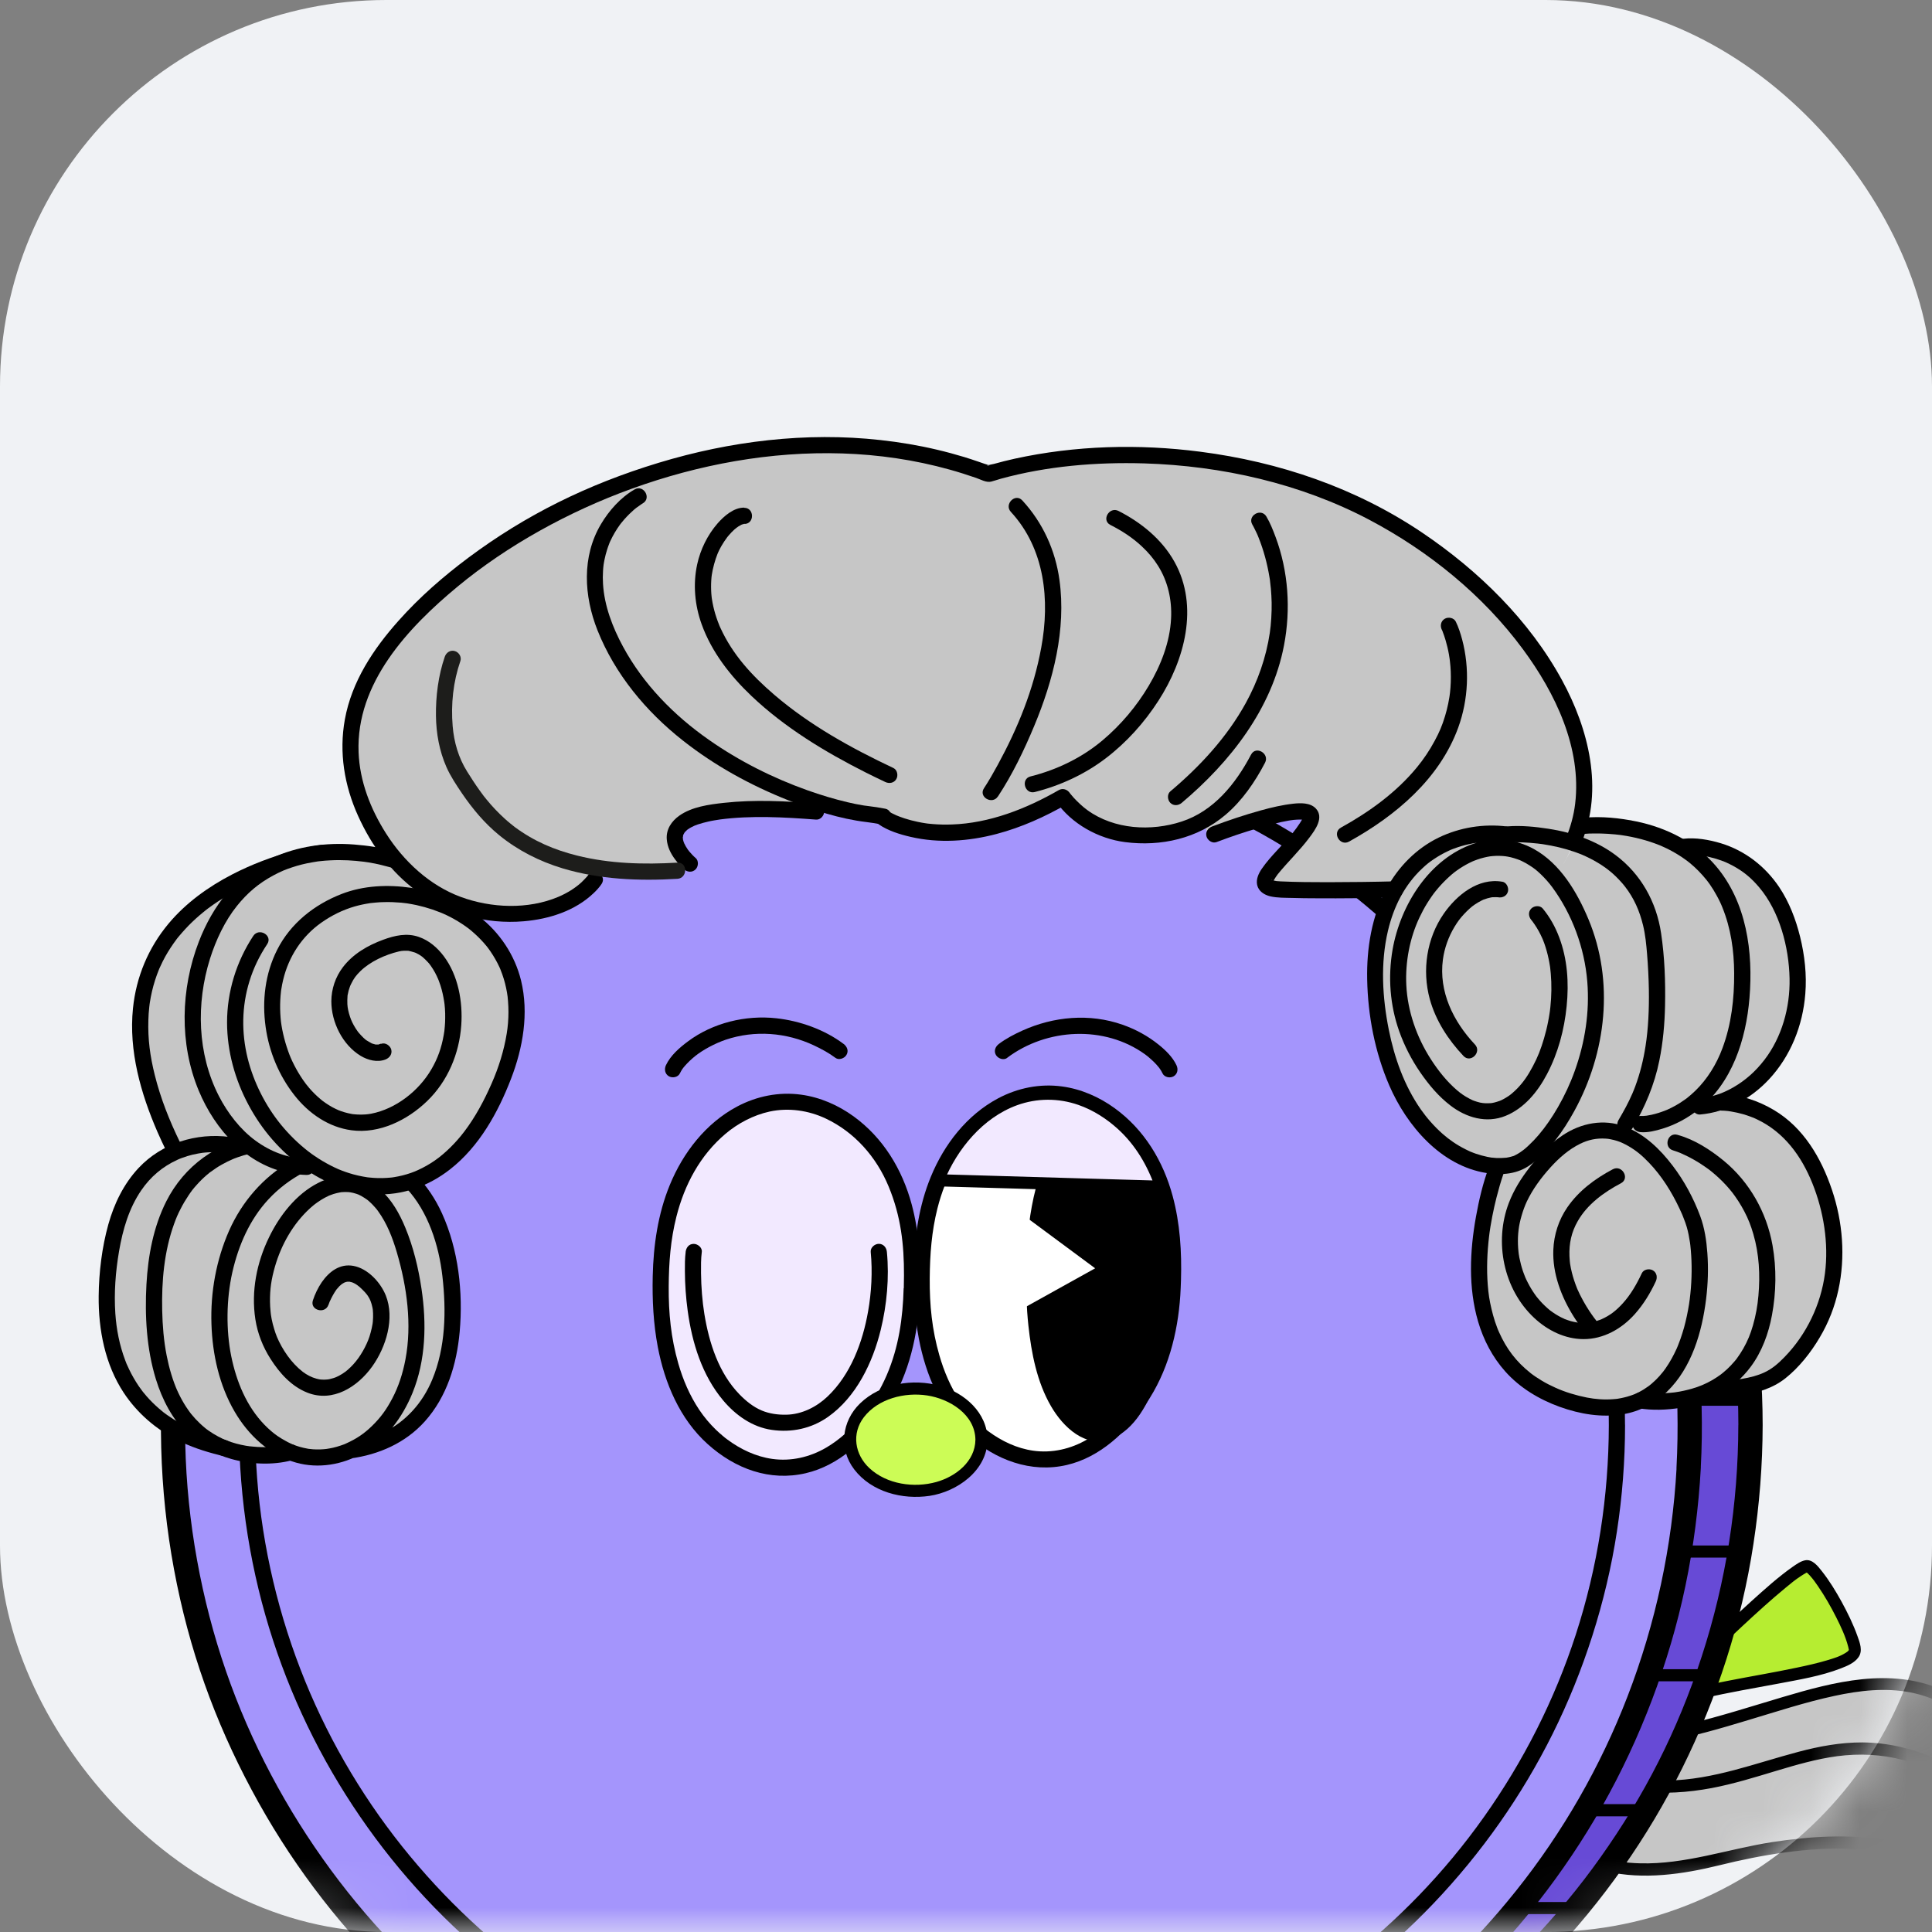 <svg width="40" height="40" viewBox="0 0 40 40" fill="none" xmlns="http://www.w3.org/2000/svg">
<rect x="0" y="0" width="40" height="40" fill="#808080" stroke="none"/>
<rect width="40" height="40" rx="8" fill="#F0F2F5"/>
<mask id="mask0_4113_37882" style="mask-type:alpha" maskUnits="userSpaceOnUse" x="0" y="0" width="40" height="40">
<rect width="40" height="40" rx="8" fill="#F2E9FF"/>
</mask>
<g mask="url(#mask0_4113_37882)">
<path d="M34.812 34.704C34.812 34.704 37.207 32.33 37.438 32.429C37.669 32.528 38.326 33.671 38.405 34.142C38.482 34.601 35.794 34.816 34.806 35.164C33.819 35.513 34.812 34.704 34.812 34.704Z" fill="#B6ED31"/>
<path d="M34.901 34.793C35.291 34.407 35.687 34.027 36.089 33.653C36.377 33.386 36.668 33.12 36.972 32.87C37.088 32.774 37.164 32.71 37.291 32.627C37.328 32.602 37.367 32.58 37.406 32.558C37.43 32.545 37.416 32.556 37.404 32.558C37.411 32.556 37.418 32.551 37.425 32.551C37.455 32.55 37.403 32.549 37.398 32.548C37.353 32.54 37.394 32.542 37.392 32.547C37.392 32.545 37.427 32.574 37.404 32.554C37.431 32.577 37.455 32.602 37.479 32.629C37.54 32.697 37.59 32.767 37.642 32.844C37.782 33.048 37.905 33.264 38.017 33.485C38.115 33.68 38.21 33.881 38.265 34.094C38.269 34.113 38.273 34.133 38.278 34.153C38.28 34.161 38.281 34.169 38.283 34.177C38.275 34.126 38.281 34.153 38.28 34.16C38.275 34.191 38.287 34.128 38.28 34.16C38.274 34.185 38.298 34.141 38.279 34.162C38.268 34.175 38.266 34.179 38.281 34.162C38.273 34.171 38.265 34.179 38.257 34.188C38.247 34.197 38.231 34.209 38.252 34.193C38.24 34.202 38.228 34.21 38.216 34.218C38.091 34.297 37.973 34.331 37.82 34.377C37.617 34.437 37.411 34.483 37.205 34.526C36.723 34.628 36.238 34.708 35.756 34.803C35.538 34.845 35.321 34.89 35.106 34.944C34.905 34.996 34.711 35.078 34.508 35.12C34.477 35.126 34.491 35.124 34.475 35.125C34.466 35.125 34.457 35.125 34.448 35.126C34.422 35.129 34.445 35.117 34.451 35.128C34.451 35.127 34.437 35.125 34.437 35.125C34.483 35.158 34.452 35.132 34.45 35.13C34.481 35.16 34.487 35.176 34.492 35.199C34.504 35.255 34.481 35.197 34.494 35.199C34.494 35.199 34.479 35.223 34.498 35.194C34.506 35.182 34.514 35.169 34.523 35.156C34.54 35.13 34.52 35.158 34.542 35.132C34.63 35.027 34.733 34.934 34.837 34.844C34.857 34.827 34.877 34.809 34.898 34.792C34.951 34.749 34.942 34.66 34.898 34.615C34.847 34.563 34.773 34.572 34.721 34.615C34.641 34.68 34.563 34.75 34.489 34.821C34.393 34.916 34.244 35.049 34.24 35.196C34.236 35.432 34.536 35.376 34.677 35.336C34.886 35.278 35.088 35.205 35.3 35.155C35.799 35.037 36.306 34.955 36.81 34.859C37.246 34.776 37.699 34.703 38.113 34.542C38.245 34.491 38.397 34.429 38.48 34.308C38.572 34.175 38.505 34.009 38.456 33.871C38.368 33.626 38.253 33.391 38.129 33.164C38.004 32.937 37.876 32.728 37.72 32.53C37.638 32.426 37.522 32.273 37.37 32.305C37.277 32.324 37.191 32.387 37.114 32.44C36.813 32.652 36.536 32.903 36.263 33.149C35.746 33.615 35.242 34.098 34.747 34.587C34.737 34.596 34.729 34.605 34.719 34.614C34.604 34.728 34.782 34.906 34.897 34.792L34.901 34.793Z" fill="black"/>
<path d="M41.5 40.706C42.784 38.026 41.684 35.766 40.144 35.094C38.605 34.423 36.936 35.394 34.708 35.882C32.48 36.37 31.498 35.22 31.498 35.22C31.498 35.22 30.747 39.697 35.53 38.507C41.552 37.009 41.499 40.707 41.499 40.707L41.5 40.706Z" fill="#C6C6C6"/>
<path d="M41.608 40.769C42.148 39.635 42.382 38.322 41.998 37.102C41.714 36.201 41.088 35.369 40.207 34.985C39.138 34.518 37.975 34.819 36.909 35.136C36.257 35.33 35.609 35.538 34.947 35.697C34.353 35.84 33.746 35.927 33.136 35.843C32.749 35.789 32.373 35.672 32.039 35.478C31.98 35.444 31.923 35.408 31.867 35.369C31.844 35.353 31.821 35.336 31.798 35.32C31.79 35.314 31.765 35.294 31.787 35.312C31.776 35.303 31.765 35.294 31.754 35.285C31.702 35.243 31.653 35.196 31.605 35.15C31.599 35.144 31.593 35.137 31.587 35.13C31.529 35.062 31.392 35.095 31.377 35.186C31.35 35.349 31.338 35.515 31.333 35.679C31.32 36.044 31.347 36.412 31.423 36.769C31.515 37.201 31.688 37.617 31.965 37.963C32.291 38.368 32.759 38.63 33.261 38.746C34.03 38.923 34.838 38.805 35.592 38.62C36.494 38.397 37.428 38.241 38.361 38.279C38.688 38.293 39.013 38.332 39.331 38.411C39.593 38.476 39.83 38.561 40.058 38.679C40.16 38.732 40.257 38.791 40.352 38.855C40.446 38.919 40.495 38.957 40.586 39.039C40.66 39.105 40.73 39.175 40.795 39.249C40.825 39.283 40.854 39.318 40.881 39.353C40.901 39.378 40.873 39.343 40.886 39.361C40.894 39.37 40.901 39.38 40.908 39.389C40.921 39.408 40.934 39.426 40.947 39.444C41.04 39.578 41.118 39.722 41.184 39.872C41.198 39.903 41.18 39.86 41.187 39.877C41.189 39.883 41.193 39.891 41.195 39.897C41.203 39.915 41.21 39.934 41.217 39.952C41.229 39.985 41.241 40.019 41.252 40.052C41.273 40.114 41.291 40.176 41.307 40.24C41.321 40.294 41.333 40.348 41.343 40.403C41.347 40.427 41.351 40.452 41.355 40.476C41.356 40.487 41.357 40.498 41.359 40.508C41.363 40.532 41.355 40.476 41.357 40.494C41.358 40.5 41.359 40.506 41.36 40.512C41.367 40.569 41.371 40.626 41.373 40.682C41.373 40.69 41.373 40.697 41.373 40.705C41.371 40.866 41.623 40.867 41.625 40.705C41.626 40.584 41.607 40.461 41.586 40.343C41.536 40.071 41.443 39.805 41.312 39.56C41.128 39.215 40.864 38.92 40.549 38.689C40.124 38.377 39.611 38.196 39.096 38.105C38.3 37.967 37.484 38.017 36.691 38.139C35.777 38.281 34.889 38.604 33.954 38.578C33.648 38.57 33.35 38.527 33.058 38.426C32.844 38.352 32.601 38.22 32.435 38.083C32.347 38.009 32.264 37.928 32.189 37.841C32.171 37.821 32.155 37.8 32.138 37.78C32.123 37.76 32.125 37.763 32.1 37.729C32.067 37.685 32.037 37.639 32.008 37.591C31.887 37.396 31.817 37.236 31.75 37.028C31.688 36.834 31.646 36.635 31.618 36.433C31.618 36.433 31.62 36.447 31.616 36.423C31.615 36.412 31.614 36.4 31.613 36.39C31.609 36.364 31.607 36.339 31.604 36.313C31.599 36.268 31.595 36.223 31.592 36.178C31.586 36.091 31.582 36.004 31.581 35.917C31.579 35.775 31.583 35.635 31.593 35.493C31.596 35.444 31.601 35.395 31.607 35.346C31.608 35.328 31.61 35.31 31.613 35.291C31.614 35.285 31.615 35.278 31.616 35.271C31.613 35.304 31.621 35.289 31.614 35.282C31.612 35.279 31.619 35.255 31.619 35.251L31.41 35.306C31.497 35.408 31.61 35.493 31.72 35.57C31.994 35.764 32.31 35.904 32.634 35.994C33.826 36.325 35.047 35.958 36.191 35.614C36.786 35.436 37.377 35.241 37.984 35.111C38.497 35 39.035 34.938 39.554 35.04C40.483 35.222 41.207 35.906 41.596 36.749C42.092 37.823 42.007 39.067 41.599 40.154C41.538 40.319 41.467 40.481 41.392 40.641C41.323 40.786 41.539 40.914 41.609 40.768L41.608 40.769Z" fill="black"/>
<path d="M31.713 35.552C31.953 35.885 32.175 36.23 32.485 36.503C32.675 36.67 32.885 36.806 33.119 36.904C33.379 37.012 33.66 37.057 33.939 37.089C34.44 37.145 34.945 37.113 35.439 37.02C35.89 36.934 36.329 36.798 36.767 36.666C37.184 36.541 37.606 36.417 38.039 36.36C38.492 36.301 38.952 36.321 39.394 36.437C39.859 36.559 40.323 36.768 40.71 37.054C40.939 37.224 41.126 37.442 41.251 37.706C41.391 38 41.45 38.36 41.472 38.696C41.505 39.209 41.47 39.725 41.423 40.236C41.409 40.393 41.393 40.549 41.375 40.705C41.368 40.773 41.438 40.831 41.501 40.831C41.576 40.831 41.619 40.773 41.627 40.705C41.689 40.145 41.742 39.581 41.735 39.017C41.731 38.627 41.7 38.227 41.578 37.855C41.48 37.554 41.32 37.279 41.095 37.055C40.799 36.761 40.413 36.555 40.033 36.393C39.566 36.194 39.068 36.078 38.558 36.075C38.11 36.073 37.666 36.155 37.234 36.27C36.34 36.506 35.472 36.847 34.535 36.864C34.016 36.873 33.443 36.824 32.986 36.557C32.605 36.334 32.325 35.989 32.076 35.631C32.028 35.562 31.98 35.491 31.931 35.423C31.89 35.367 31.822 35.342 31.758 35.378C31.703 35.409 31.674 35.495 31.713 35.55L31.713 35.552Z" fill="black"/>
<path d="M20.538 45.207C29.21 45.207 36.24 38.177 36.24 29.505C36.24 20.833 29.21 13.803 20.538 13.803C11.866 13.803 4.836 20.833 4.836 29.505C4.836 38.177 11.866 45.207 20.538 45.207Z" fill="#674AD6"/>
<path d="M35.99 29.505C35.988 31.131 35.736 32.747 35.233 34.293C34.731 35.84 34.039 37.182 33.137 38.454C32.246 39.71 31.159 40.837 29.936 41.773C28.714 42.709 27.324 43.481 25.864 44.015C24.348 44.569 22.749 44.884 21.136 44.945C19.51 45.006 17.882 44.815 16.317 44.372C14.804 43.943 13.364 43.281 12.05 42.418C10.737 41.554 9.602 40.525 8.617 39.335C7.632 38.145 6.817 36.791 6.233 35.357C5.631 33.879 5.256 32.307 5.135 30.715C5.01 29.08 5.138 27.428 5.527 25.835C5.916 24.242 6.505 22.848 7.319 21.505C8.123 20.177 9.127 18.976 10.288 17.944C11.448 16.913 12.761 16.063 14.173 15.421C15.615 14.765 17.171 14.335 18.746 14.155C20.37 13.97 22.025 14.035 23.628 14.361C25.178 14.678 26.675 15.23 28.057 16.002C29.408 16.756 30.64 17.711 31.71 18.829C32.786 19.953 33.687 21.238 34.382 22.63C35.077 24.023 35.569 25.572 35.812 27.135C35.934 27.918 35.99 28.712 35.991 29.505C35.991 29.828 36.494 29.828 36.494 29.505C36.492 27.837 36.235 26.169 35.72 24.583C35.223 23.052 34.493 21.596 33.561 20.285C32.627 18.973 31.503 17.809 30.224 16.828C28.95 15.849 27.527 15.072 26.018 14.518C24.51 13.963 22.815 13.628 21.16 13.563C19.485 13.498 17.796 13.696 16.185 14.153C14.633 14.592 13.146 15.272 11.799 16.158C10.451 17.044 9.255 18.115 8.237 19.35C7.219 20.586 6.379 21.987 5.766 23.48C5.14 25.006 4.763 26.629 4.636 28.273C4.506 29.951 4.642 31.652 5.039 33.287C5.42 34.859 6.048 36.375 6.886 37.758C7.715 39.126 8.752 40.373 9.949 41.434C11.147 42.496 12.5 43.38 13.958 44.04C15.464 44.72 17.063 45.16 18.703 45.352C20.38 45.548 22.087 45.472 23.741 45.137C25.332 44.815 26.874 44.241 28.293 43.451C29.692 42.673 30.975 41.679 32.08 40.521C33.185 39.363 34.115 38.044 34.825 36.615C35.553 35.152 36.057 33.581 36.303 31.966C36.428 31.151 36.492 30.329 36.494 29.505C36.494 29.182 35.992 29.182 35.991 29.505H35.99Z" fill="black"/>
<path d="M19.284 45.242C27.956 45.242 34.986 38.212 34.986 29.54C34.986 20.868 27.956 13.838 19.284 13.838C10.612 13.838 3.582 20.868 3.582 29.54C3.582 38.212 10.612 45.242 19.284 45.242Z" fill="#A495FC"/>
<path d="M34.712 30.387C34.623 32.008 34.28 33.611 33.695 35.126C33.138 36.571 32.354 37.938 31.387 39.148C30.421 40.359 29.275 41.429 27.994 42.303C26.708 43.18 25.294 43.864 23.805 44.319C22.26 44.791 20.648 45.015 19.033 44.989C17.418 44.962 15.791 44.68 14.252 44.153C12.766 43.644 11.362 42.901 10.099 41.968C8.835 41.036 7.763 39.955 6.854 38.721C5.929 37.465 5.189 36.073 4.679 34.599C4.169 33.125 3.871 31.502 3.836 29.904C3.8 28.305 4.02 26.623 4.494 25.053C4.969 23.483 5.635 22.124 6.519 20.827C7.404 19.531 8.466 18.401 9.679 17.434C10.882 16.475 12.24 15.694 13.675 15.137C15.163 14.559 16.739 14.21 18.332 14.116C19.966 14.019 21.611 14.176 23.195 14.589C24.726 14.988 26.189 15.624 27.528 16.469C28.836 17.295 30.014 18.318 31.021 19.491C32.033 20.671 32.863 22.007 33.481 23.433C34.099 24.858 34.505 26.423 34.658 27.985C34.736 28.783 34.752 29.585 34.71 30.386C34.694 30.709 35.196 30.708 35.213 30.386C35.301 28.721 35.13 27.042 34.702 25.43C34.273 23.818 33.634 22.381 32.774 21.023C31.918 19.672 30.86 18.446 29.644 17.409C28.422 16.366 27.047 15.505 25.569 14.874C24.034 14.219 22.409 13.809 20.746 13.654C19.077 13.499 17.383 13.609 15.747 13.979C14.174 14.334 12.653 14.936 11.261 15.748C9.879 16.553 8.616 17.569 7.534 18.746C6.45 19.926 5.541 21.269 4.858 22.718C4.15 24.22 3.683 25.82 3.467 27.466C3.25 29.111 3.294 30.837 3.603 32.493C3.911 34.15 4.446 35.629 5.209 37.056C5.972 38.484 6.935 39.766 8.072 40.891C9.209 42.014 10.518 42.969 11.937 43.706C13.394 44.461 14.965 44.99 16.583 45.263C18.259 45.546 19.967 45.565 21.649 45.318C23.257 45.082 24.823 44.59 26.284 43.878C27.724 43.176 29.055 42.251 30.222 41.153C31.388 40.056 32.384 38.787 33.171 37.398C33.957 36.009 34.561 34.432 34.895 32.834C35.063 32.029 35.168 31.209 35.214 30.387C35.232 30.064 34.729 30.065 34.711 30.387L34.712 30.387Z" fill="black"/>
<path d="M33.309 29.506C33.306 30.979 33.079 32.444 32.624 33.846C32.187 35.191 31.542 36.465 30.724 37.618C29.906 38.772 28.925 39.786 27.812 40.637C26.7 41.489 25.444 42.183 24.12 42.668C22.795 43.152 21.296 43.455 19.834 43.51C18.361 43.565 16.884 43.392 15.466 42.99C14.095 42.601 12.788 42.002 11.599 41.219C10.409 40.435 9.378 39.504 8.486 38.426C7.587 37.34 6.85 36.112 6.318 34.807C5.772 33.466 5.433 32.041 5.323 30.598C5.213 29.155 5.327 27.62 5.68 26.176C6.032 24.732 6.566 23.468 7.304 22.251C8.033 21.047 8.943 19.958 9.995 19.023C11.044 18.089 12.236 17.317 13.515 16.735C14.828 16.138 16.242 15.746 17.676 15.584C19.148 15.416 20.647 15.476 22.1 15.773C23.505 16.058 24.863 16.561 26.114 17.26C27.339 17.943 28.456 18.809 29.426 19.822C30.4 20.841 31.218 22.006 31.848 23.267C32.489 24.55 32.925 25.933 33.146 27.35C33.257 28.062 33.309 28.784 33.309 29.506C33.309 29.721 33.644 29.721 33.644 29.506C33.642 28.005 33.411 26.504 32.947 25.076C32.484 23.648 31.843 22.389 31.003 21.208C30.166 20.032 29.157 18.987 28.012 18.107C26.865 17.227 25.585 16.525 24.228 16.026C22.827 15.512 21.345 15.225 19.855 15.167C18.365 15.109 16.829 15.287 15.378 15.697C13.981 16.093 12.644 16.704 11.43 17.502C10.227 18.293 9.142 19.264 8.226 20.376C7.306 21.493 6.559 22.741 6.01 24.08C5.461 25.418 5.106 26.913 4.99 28.393C4.873 29.903 4.996 31.433 5.353 32.905C5.696 34.32 6.26 35.683 7.015 36.928C7.77 38.174 8.694 39.281 9.772 40.236C10.85 41.192 12.068 41.987 13.381 42.58C14.731 43.19 16.166 43.586 17.637 43.757C19.146 43.933 20.682 43.866 22.171 43.565C23.603 43.275 24.991 42.76 26.268 42.049C27.528 41.348 28.682 40.454 29.677 39.411C30.669 38.371 31.507 37.182 32.147 35.895C32.787 34.608 33.254 33.164 33.476 31.711C33.588 30.981 33.645 30.243 33.645 29.504C33.645 29.288 33.311 29.288 33.311 29.504L33.309 29.506Z" fill="black"/>
<path d="M24.281 26.503C24.269 26.934 24.233 28.195 23.417 29.2C23.206 29.459 22.644 30.152 21.751 30.214C20.937 30.271 20.35 29.768 20.188 29.625C19.048 28.619 19.075 26.804 19.081 26.361C19.088 25.9 19.111 24.376 20.097 23.381C20.269 23.206 20.772 22.713 21.535 22.648C22.419 22.572 23.068 23.12 23.311 23.361C24.34 24.377 24.294 25.999 24.28 26.503L24.281 26.503Z" fill="white"/>
<path d="M24.114 26.503C24.096 27.12 24.013 27.721 23.763 28.3C23.514 28.879 23.067 29.476 22.507 29.803C22.172 29.999 21.78 30.09 21.392 30.035C21.053 29.987 20.739 29.837 20.465 29.635C20.428 29.608 20.416 29.599 20.363 29.554C20.317 29.515 20.272 29.475 20.23 29.433C20.098 29.308 19.982 29.168 19.88 29.017C19.684 28.723 19.545 28.397 19.448 28.058C19.296 27.532 19.245 27.018 19.249 26.468C19.253 25.967 19.288 25.499 19.408 25.021C19.575 24.358 19.9 23.748 20.426 23.303C20.676 23.092 21.001 22.916 21.341 22.843C21.731 22.76 22.143 22.819 22.502 22.989C23.093 23.27 23.546 23.777 23.802 24.395C24.058 25.013 24.122 25.602 24.12 26.232C24.12 26.322 24.118 26.412 24.116 26.502C24.11 26.718 24.445 26.718 24.451 26.502C24.468 25.918 24.432 25.33 24.279 24.764C24.084 24.04 23.69 23.387 23.077 22.943C22.757 22.711 22.383 22.547 21.99 22.494C21.532 22.431 21.07 22.524 20.663 22.741C20.016 23.086 19.545 23.696 19.271 24.366C19.026 24.961 18.932 25.612 18.918 26.253C18.908 26.744 18.932 27.233 19.024 27.717C19.166 28.463 19.48 29.21 20.054 29.727C20.606 30.224 21.345 30.504 22.087 30.331C22.781 30.169 23.332 29.641 23.724 29.068C24.177 28.408 24.384 27.611 24.437 26.82C24.444 26.714 24.447 26.608 24.451 26.503C24.457 26.287 24.122 26.287 24.116 26.503H24.114Z" fill="black"/>
<path d="M18.877 26.673C18.864 27.104 18.828 28.365 18.012 29.37C17.802 29.629 17.239 30.322 16.347 30.384C15.533 30.441 14.945 29.938 14.784 29.795C13.644 28.789 13.671 26.974 13.677 26.531C13.684 26.07 13.707 24.546 14.693 23.551C14.865 23.376 15.368 22.883 16.131 22.818C17.014 22.742 17.663 23.29 17.907 23.53C18.936 24.547 18.89 26.169 18.876 26.672L18.877 26.673Z" fill="#F2E9FF"/>
<path d="M18.709 26.672C18.692 27.29 18.608 27.891 18.359 28.47C18.11 29.049 17.663 29.646 17.103 29.973C16.767 30.169 16.376 30.26 15.988 30.205C15.649 30.157 15.334 30.007 15.061 29.805C15.024 29.778 15.012 29.769 14.959 29.724C14.913 29.685 14.868 29.645 14.825 29.604C14.694 29.477 14.577 29.338 14.476 29.187C14.28 28.893 14.14 28.567 14.043 28.228C13.892 27.701 13.841 27.188 13.845 26.638C13.848 26.137 13.883 25.669 14.004 25.191C14.171 24.528 14.495 23.918 15.022 23.473C15.271 23.262 15.597 23.086 15.937 23.013C16.326 22.93 16.739 22.989 17.098 23.159C17.689 23.439 18.142 23.947 18.398 24.565C18.654 25.183 18.718 25.772 18.716 26.402C18.716 26.492 18.714 26.581 18.712 26.672C18.705 26.888 19.04 26.888 19.046 26.672C19.063 26.088 19.028 25.5 18.875 24.934C18.68 24.21 18.285 23.557 17.673 23.113C17.353 22.881 16.979 22.717 16.586 22.664C16.128 22.601 15.666 22.694 15.259 22.911C14.611 23.256 14.141 23.866 13.867 24.535C13.622 25.131 13.528 25.782 13.514 26.423C13.503 26.914 13.527 27.403 13.619 27.887C13.761 28.633 14.075 29.38 14.65 29.897C15.224 30.414 15.941 30.674 16.683 30.501C17.377 30.339 17.928 29.811 18.32 29.238C18.772 28.578 18.979 27.781 19.032 26.99C19.04 26.884 19.043 26.778 19.046 26.672C19.052 26.457 18.718 26.457 18.712 26.672H18.709Z" fill="black"/>
<path d="M18.958 30.865C19.711 30.865 20.321 30.391 20.321 29.806C20.321 29.222 19.711 28.748 18.958 28.748C18.206 28.748 17.596 29.222 17.596 29.806C17.596 30.391 18.206 30.865 18.958 30.865Z" fill="#CCFC56"/>
<path d="M20.195 29.807C20.19 30.259 19.788 30.57 19.386 30.683C18.924 30.812 18.361 30.732 18.001 30.397C17.697 30.115 17.626 29.679 17.887 29.34C18.183 28.957 18.731 28.821 19.193 28.891C19.654 28.96 20.188 29.281 20.195 29.808C20.197 29.969 20.448 29.97 20.446 29.808C20.44 29.247 19.973 28.84 19.464 28.694C18.905 28.533 18.235 28.643 17.808 29.055C17.426 29.423 17.359 29.997 17.687 30.424C18.045 30.891 18.685 31.054 19.247 30.97C19.809 30.885 20.438 30.453 20.446 29.808C20.448 29.647 20.197 29.646 20.195 29.808V29.807Z" fill="black"/>
<path d="M20.766 21.758C20.766 21.758 21.365 21.303 22.146 21.243C23.291 21.154 24.065 21.815 24.214 22.138" fill="#A495FC"/>
<path d="M20.851 21.902C21.669 21.285 22.868 21.223 23.707 21.829C23.753 21.863 23.782 21.886 23.833 21.933C23.871 21.966 23.907 22.002 23.941 22.039C23.959 22.059 23.977 22.08 23.994 22.101C23.999 22.107 24.013 22.126 23.991 22.097C23.999 22.106 24.005 22.116 24.012 22.126C24.034 22.156 24.053 22.189 24.069 22.223C24.108 22.305 24.225 22.327 24.298 22.284C24.382 22.235 24.397 22.137 24.358 22.055C24.28 21.888 24.135 21.746 23.993 21.632C23.768 21.45 23.515 21.312 23.242 21.216C22.559 20.976 21.817 21.043 21.163 21.339C20.996 21.415 20.827 21.503 20.68 21.614C20.608 21.669 20.571 21.759 20.62 21.843C20.662 21.915 20.777 21.959 20.849 21.904L20.851 21.902Z" fill="black"/>
<path d="M17.38 21.758C17.38 21.758 16.78 21.303 16 21.243C14.855 21.154 14.08 21.815 13.932 22.138" fill="#A495FC"/>
<path d="M17.465 21.613C17.071 21.316 16.558 21.135 16.072 21.082C15.437 21.012 14.756 21.177 14.242 21.562C14.067 21.692 13.883 21.852 13.788 22.053C13.749 22.135 13.765 22.234 13.848 22.283C13.921 22.325 14.038 22.305 14.077 22.222C14.09 22.195 14.105 22.169 14.121 22.143C14.132 22.127 14.143 22.111 14.155 22.096C14.13 22.129 14.169 22.08 14.178 22.07C14.242 21.996 14.314 21.929 14.39 21.867C14.554 21.735 14.802 21.602 15.026 21.526C15.627 21.324 16.28 21.375 16.852 21.644C17.005 21.716 17.16 21.799 17.296 21.901C17.369 21.956 17.484 21.913 17.525 21.841C17.576 21.755 17.537 21.667 17.465 21.612V21.613Z" fill="black"/>
<path d="M33.653 23.4H35.069C35.231 23.4 35.232 23.148 35.069 23.148H33.653C33.491 23.148 33.49 23.4 33.653 23.4Z" fill="black"/>
<path d="M30.418 18.542H31.696C31.858 18.542 31.859 18.291 31.696 18.291H30.418C30.257 18.291 30.256 18.542 30.418 18.542Z" fill="black"/>
<path d="M32.375 20.952H33.654C33.815 20.952 33.816 20.701 33.654 20.701H32.375C32.214 20.701 32.213 20.952 32.375 20.952Z" fill="black"/>
<path d="M34.588 26.083H35.866C36.028 26.083 36.029 25.832 35.866 25.832C35.493 25.832 35.12 25.832 34.746 25.832H34.588C34.427 25.832 34.426 26.083 34.588 26.083Z" fill="black"/>
<path d="M34.996 29.105H36.275C36.436 29.105 36.437 28.854 36.275 28.854H34.996C34.835 28.854 34.834 29.105 34.996 29.105Z" fill="black"/>
<path d="M34.686 32.249C35.059 32.249 35.432 32.249 35.806 32.249H35.964C36.126 32.249 36.126 31.998 35.964 31.998H34.686C34.524 31.998 34.524 32.249 34.686 32.249Z" fill="black"/>
<path d="M34.047 34.81H35.325C35.487 34.81 35.487 34.559 35.325 34.559H34.047C33.886 34.559 33.885 34.81 34.047 34.81Z" fill="black"/>
<path d="M32.836 37.605H34.114C34.276 37.605 34.277 37.353 34.114 37.353H32.836C32.675 37.353 32.674 37.605 32.836 37.605Z" fill="black"/>
<path d="M31.422 39.63H32.7C32.862 39.63 32.862 39.379 32.7 39.379H31.422C31.261 39.379 31.26 39.63 31.422 39.63Z" fill="black"/>
<path d="M8.695 17.617L6.825 17.537L4.944 18.08L3.485 19.146L2.871 20.675L2.989 22.444L3.663 23.873L2.685 24.56L2.211 26.524L2.434 28.215L3.189 29.358L4.375 29.942L5.67 30.128H6.193L6.955 30.222L7.776 29.853L8.59 29.404L9.216 28.308L9.445 26.887L9.153 25.591L8.581 24.439L9.49 23.824L10.347 22.452L10.767 20.958L10.368 19.73L9.661 18.919L8.873 18.51L8.695 17.617Z" fill="#C6C6C6"/>
<path d="M32.376 17.882C33.821 15.278 30.6 11.171 26.97 9.997C23.339 8.823 20.472 9.813 20.472 9.813C15.845 8.053 10.282 10.473 8.045 13.362C5.808 16.25 9.036 18.653 9.036 18.653C11.519 19.445 12.313 18.215 12.313 18.215L12.488 17.951L14.042 17.93L14.211 17.812C14.211 17.812 13.568 17.176 14.217 16.991C14.867 16.804 17.015 16.633 17.015 16.633L19.044 17.149C19.044 17.149 20.802 17.422 21.186 16.906C21.569 16.39 22.415 16.578 22.677 16.927C22.94 17.275 24.022 17.502 24.878 16.985C25.733 16.467 24.439 17.344 25.247 17.236C26.054 17.129 27.95 16.15 26.664 17.618C25.379 19.086 27.058 18.176 28.003 18.432C28.949 18.687 29.029 18.202 29.029 18.202C29.029 18.202 27.92 20.15 28.767 22.016C29.614 23.883 30.345 24.141 31.149 24.143C31.149 24.143 30.349 25.491 30.658 26.746C30.967 28.002 31.539 29.467 34.16 28.979C34.16 28.979 35.182 28.968 35.471 28.802C35.76 28.637 36.465 29.036 37.768 27.287L37.953 25.069L36.846 23.125L35.784 22.802L36.945 21.703L37.312 20.173L36.896 18.889L36.023 17.823L34.849 17.536L33.774 16.983L32.783 17.101L32.377 17.883L32.376 17.882Z" fill="#C6C6C6"/>
<path d="M12.167 18.13C12.137 18.176 12.182 18.117 12.153 18.149C12.114 18.19 12.077 18.233 12.035 18.271C11.908 18.387 11.741 18.491 11.563 18.567C10.933 18.834 10.17 18.803 9.535 18.568C8.901 18.333 8.362 17.839 7.99 17.252C7.671 16.748 7.446 16.174 7.424 15.572C7.37 14.144 8.446 12.995 9.476 12.143C10.505 11.291 11.78 10.589 13.074 10.12C14.469 9.615 15.953 9.341 17.439 9.388C18.189 9.412 18.935 9.52 19.659 9.722C19.843 9.773 20.026 9.831 20.208 9.894C20.305 9.927 20.419 9.996 20.522 9.971C20.587 9.955 20.651 9.931 20.716 9.913C21.677 9.649 22.694 9.565 23.688 9.594C25.297 9.643 26.929 10.011 28.356 10.765C29.583 11.414 30.707 12.324 31.533 13.445C32.201 14.35 32.749 15.485 32.612 16.64C32.583 16.885 32.515 17.125 32.422 17.352C32.387 17.437 32.46 17.536 32.539 17.559C32.635 17.586 32.711 17.525 32.746 17.441C33.201 16.335 32.893 15.097 32.342 14.086C31.666 12.845 30.612 11.815 29.448 11.03C28.071 10.101 26.491 9.564 24.848 9.352C23.576 9.187 22.263 9.222 21.008 9.497C20.864 9.529 20.722 9.564 20.581 9.604C20.55 9.613 20.447 9.625 20.426 9.651C20.485 9.579 20.496 9.665 20.461 9.631C20.445 9.617 20.409 9.613 20.388 9.604C20.346 9.589 20.304 9.574 20.261 9.56C20.164 9.526 20.067 9.495 19.969 9.464C19.78 9.407 19.589 9.355 19.397 9.31C19.013 9.219 18.622 9.154 18.23 9.111C16.689 8.939 15.114 9.133 13.635 9.582C12.155 10.031 10.878 10.666 9.698 11.546C9.177 11.935 8.684 12.365 8.251 12.852C7.729 13.437 7.282 14.111 7.14 14.895C7.016 15.579 7.129 16.264 7.414 16.893C7.699 17.523 8.096 18.052 8.625 18.448C9.259 18.923 10.057 19.141 10.844 19.074C11.369 19.029 11.905 18.86 12.293 18.489C12.352 18.432 12.411 18.369 12.456 18.3C12.574 18.119 12.285 17.951 12.167 18.131V18.13Z" fill="black"/>
<path d="M15.406 10.51C15.191 10.508 14.991 10.684 14.858 10.835C14.648 11.076 14.502 11.374 14.434 11.686C14.345 12.098 14.384 12.529 14.527 12.925C14.734 13.5 15.12 13.993 15.559 14.41C16.247 15.063 17.075 15.565 17.919 15.991C18.054 16.059 18.191 16.125 18.328 16.19C18.41 16.229 18.509 16.213 18.557 16.13C18.6 16.057 18.579 15.94 18.497 15.901C17.626 15.49 16.764 15.014 16.031 14.385C15.565 13.985 15.17 13.556 14.916 13C14.909 12.986 14.903 12.972 14.897 12.958C14.891 12.944 14.883 12.922 14.894 12.95C14.883 12.922 14.872 12.894 14.861 12.866C14.842 12.814 14.824 12.761 14.808 12.708C14.778 12.607 14.755 12.504 14.739 12.399C14.735 12.377 14.735 12.374 14.739 12.4C14.737 12.388 14.735 12.376 14.734 12.363C14.731 12.338 14.728 12.313 14.727 12.289C14.724 12.242 14.722 12.195 14.722 12.148C14.722 12.101 14.723 12.059 14.726 12.013C14.727 11.992 14.729 11.971 14.731 11.95C14.733 11.931 14.742 11.864 14.734 11.919C14.759 11.758 14.8 11.607 14.859 11.457C14.84 11.505 14.859 11.459 14.867 11.44C14.875 11.423 14.883 11.406 14.891 11.389C14.907 11.358 14.923 11.326 14.941 11.296C14.974 11.239 15.011 11.184 15.051 11.13C15.079 11.091 15.029 11.155 15.056 11.123C15.067 11.11 15.078 11.097 15.088 11.084C15.107 11.062 15.126 11.04 15.146 11.02C15.165 11 15.185 10.981 15.205 10.963C15.215 10.955 15.224 10.947 15.234 10.939C15.242 10.932 15.278 10.904 15.249 10.927C15.22 10.949 15.254 10.923 15.262 10.918C15.271 10.911 15.281 10.904 15.29 10.898C15.308 10.887 15.326 10.876 15.345 10.867C15.353 10.863 15.362 10.86 15.37 10.855C15.39 10.843 15.32 10.87 15.36 10.86C15.375 10.855 15.392 10.851 15.406 10.846C15.408 10.846 15.417 10.845 15.418 10.844C15.411 10.857 15.374 10.837 15.386 10.849C15.388 10.851 15.404 10.848 15.408 10.848C15.623 10.85 15.623 10.515 15.408 10.513L15.406 10.51Z" fill="black"/>
<path d="M13.138 10.134C12.852 10.296 12.608 10.572 12.443 10.851C12.041 11.525 12.089 12.341 12.371 13.051C12.732 13.958 13.374 14.73 14.137 15.331C14.799 15.853 15.541 16.26 16.323 16.57C16.841 16.775 17.385 16.953 17.94 17.02C18.042 17.033 18.143 17.048 18.243 17.067C18.332 17.084 18.424 17.042 18.45 16.95C18.473 16.867 18.422 16.761 18.332 16.744C18.215 16.721 18.097 16.703 17.979 16.689C17.965 16.687 17.869 16.674 17.935 16.684C17.913 16.681 17.89 16.678 17.868 16.674C17.762 16.657 17.656 16.635 17.551 16.61C17.269 16.544 16.991 16.459 16.717 16.362C16.004 16.108 15.308 15.76 14.675 15.316C13.953 14.811 13.32 14.167 12.899 13.388C12.682 12.988 12.511 12.538 12.485 12.09C12.479 12 12.479 11.91 12.485 11.82C12.487 11.779 12.491 11.738 12.496 11.698C12.5 11.663 12.498 11.685 12.497 11.692C12.498 11.681 12.5 11.67 12.502 11.659C12.505 11.637 12.509 11.615 12.514 11.594C12.529 11.519 12.548 11.445 12.572 11.372C12.582 11.338 12.595 11.306 12.607 11.273C12.613 11.257 12.619 11.241 12.625 11.225C12.612 11.257 12.633 11.209 12.637 11.2C12.692 11.082 12.758 10.97 12.834 10.865C12.842 10.853 12.851 10.842 12.86 10.831C12.84 10.857 12.856 10.835 12.867 10.823C12.885 10.8 12.903 10.779 12.921 10.758C12.955 10.719 12.991 10.681 13.028 10.644C13.059 10.614 13.092 10.584 13.124 10.555C13.139 10.543 13.152 10.531 13.167 10.52C13.174 10.514 13.181 10.509 13.187 10.504C13.216 10.48 13.165 10.52 13.181 10.509C13.217 10.483 13.254 10.457 13.292 10.431C13.297 10.428 13.302 10.425 13.307 10.422C13.495 10.315 13.326 10.026 13.139 10.133L13.138 10.134Z" fill="black"/>
<path d="M20.662 16.489C20.963 16.032 21.204 15.53 21.414 15.026C21.807 14.083 22.077 13.034 21.935 12.008C21.85 11.392 21.589 10.819 21.166 10.361C21.02 10.202 20.783 10.44 20.929 10.598C21.636 11.365 21.739 12.428 21.558 13.407C21.398 14.28 21.073 15.073 20.655 15.84C20.566 16.003 20.474 16.165 20.372 16.32C20.253 16.5 20.543 16.669 20.661 16.489H20.662Z" fill="black"/>
<path d="M21.424 16.398C21.951 16.265 22.456 16.032 22.889 15.703C23.321 15.374 23.69 14.964 23.984 14.508C24.524 13.67 24.83 12.559 24.318 11.635C24.059 11.168 23.628 10.818 23.158 10.579C22.967 10.481 22.797 10.77 22.989 10.868C23.224 10.987 23.446 11.13 23.638 11.31C23.779 11.442 23.881 11.563 23.978 11.717C24.181 12.042 24.265 12.421 24.246 12.803C24.222 13.297 24.034 13.775 23.784 14.197C23.534 14.619 23.207 15.008 22.828 15.327C22.397 15.69 21.881 15.938 21.336 16.075C21.127 16.127 21.215 16.451 21.425 16.398H21.424Z" fill="black"/>
<path d="M25.929 10.863C25.945 10.888 25.958 10.915 25.971 10.941C25.987 10.972 26.002 11.002 26.016 11.033C26.024 11.053 26.033 11.072 26.042 11.091C26.059 11.131 26.034 11.071 26.041 11.089C26.046 11.102 26.052 11.116 26.057 11.129C26.163 11.393 26.237 11.67 26.283 11.95C26.286 11.968 26.289 11.986 26.292 12.005C26.294 12.016 26.295 12.027 26.296 12.039C26.3 12.067 26.292 11.997 26.296 12.043C26.302 12.09 26.308 12.139 26.312 12.186C26.32 12.282 26.326 12.378 26.328 12.475C26.332 12.681 26.316 12.928 26.29 13.101C26.214 13.614 26.04 14.106 25.791 14.559C25.4 15.267 24.845 15.866 24.23 16.385C24.161 16.443 24.17 16.561 24.23 16.622C24.299 16.69 24.398 16.68 24.467 16.622C25.47 15.777 26.333 14.676 26.584 13.361C26.727 12.616 26.675 11.828 26.409 11.116C26.355 10.972 26.297 10.825 26.219 10.694C26.109 10.509 25.819 10.677 25.929 10.862V10.863Z" fill="black"/>
<path d="M29.852 13.038C29.855 13.043 29.858 13.049 29.86 13.055C29.874 13.085 29.856 13.049 29.853 13.038C29.856 13.048 29.861 13.057 29.865 13.067C29.89 13.13 29.91 13.193 29.93 13.258C29.958 13.354 29.982 13.452 29.999 13.552C30.004 13.579 30.008 13.607 30.012 13.635C30.014 13.646 30.02 13.702 30.014 13.646C30.016 13.664 30.019 13.681 30.02 13.699C30.028 13.766 30.033 13.833 30.036 13.901C30.042 14.05 30.037 14.199 30.02 14.348C30.018 14.358 30.01 14.42 30.016 14.378C30.014 14.396 30.011 14.415 30.008 14.433C30.001 14.477 29.993 14.522 29.984 14.566C29.966 14.654 29.944 14.74 29.918 14.826C29.858 15.024 29.801 15.158 29.703 15.339C29.599 15.534 29.472 15.722 29.336 15.887C28.906 16.409 28.351 16.809 27.762 17.135C27.574 17.24 27.742 17.529 27.931 17.424C28.896 16.889 29.803 16.128 30.191 15.064C30.402 14.483 30.43 13.836 30.272 13.239C30.238 13.114 30.198 12.988 30.141 12.871C30.101 12.789 29.985 12.768 29.912 12.811C29.829 12.86 29.812 12.958 29.852 13.04L29.852 13.038Z" fill="black"/>
<path d="M31.198 17.111C30.716 17.052 30.224 17.13 29.787 17.341C29.325 17.565 28.95 17.947 28.708 18.396C28.399 18.97 28.293 19.633 28.306 20.278C28.32 21.025 28.466 21.785 28.763 22.472C29.124 23.306 29.831 24.137 30.776 24.286C31.099 24.337 31.422 24.309 31.692 24.111C32.077 23.829 32.366 23.418 32.593 23.005C33.257 21.796 33.426 20.316 32.886 19.029C32.652 18.47 32.304 17.881 31.757 17.578C31.376 17.367 30.924 17.328 30.512 17.467C29.59 17.779 28.994 18.739 28.832 19.66C28.734 20.225 28.777 20.81 28.969 21.351C29.077 21.654 29.225 21.942 29.408 22.207C29.592 22.472 29.785 22.701 30.032 22.89C30.356 23.139 30.774 23.263 31.168 23.104C31.558 22.947 31.838 22.602 32.029 22.238C32.259 21.802 32.387 21.319 32.436 20.83C32.485 20.342 32.451 19.854 32.281 19.405C32.199 19.188 32.089 18.989 31.941 18.81C31.883 18.74 31.764 18.75 31.704 18.81C31.635 18.879 31.646 18.977 31.704 19.047C31.713 19.058 31.722 19.07 31.732 19.081C31.728 19.076 31.714 19.056 31.732 19.082C31.747 19.103 31.761 19.123 31.775 19.143C31.806 19.188 31.834 19.235 31.861 19.284C31.884 19.326 31.905 19.369 31.925 19.413C31.931 19.424 31.936 19.436 31.941 19.448C31.929 19.419 31.941 19.45 31.945 19.458C31.955 19.485 31.966 19.511 31.975 19.537C32.011 19.64 32.04 19.744 32.062 19.851C32.073 19.901 32.082 19.952 32.09 20.003C32.092 20.019 32.094 20.035 32.097 20.052C32.093 20.023 32.097 20.052 32.097 20.057C32.101 20.089 32.104 20.122 32.107 20.156C32.127 20.386 32.123 20.618 32.099 20.848C32.096 20.876 32.093 20.904 32.089 20.932C32.089 20.936 32.084 20.965 32.088 20.938C32.086 20.952 32.084 20.966 32.082 20.98C32.073 21.039 32.063 21.098 32.051 21.157C32.029 21.272 32 21.386 31.967 21.5C31.901 21.722 31.84 21.881 31.736 22.076C31.632 22.271 31.547 22.395 31.42 22.529C31.389 22.56 31.358 22.591 31.324 22.62C31.308 22.634 31.292 22.647 31.276 22.661C31.243 22.687 31.296 22.647 31.274 22.662C31.262 22.671 31.251 22.679 31.239 22.688C31.206 22.71 31.174 22.73 31.14 22.749C31.124 22.758 31.109 22.766 31.092 22.774C31.081 22.779 31.07 22.784 31.06 22.789C31.101 22.77 31.064 22.787 31.056 22.79C31.02 22.803 30.983 22.815 30.945 22.825C30.926 22.829 30.906 22.833 30.888 22.837C30.88 22.838 30.872 22.84 30.865 22.84C30.914 22.833 30.867 22.84 30.857 22.84C30.819 22.842 30.782 22.843 30.744 22.841C30.724 22.84 30.704 22.838 30.684 22.836C30.733 22.842 30.655 22.83 30.643 22.828C30.601 22.818 30.559 22.805 30.519 22.791C30.511 22.787 30.502 22.785 30.494 22.781C30.452 22.765 30.526 22.796 30.484 22.777C30.462 22.767 30.441 22.756 30.42 22.745C30.32 22.693 30.236 22.633 30.168 22.574C29.955 22.392 29.778 22.168 29.626 21.933C29.327 21.469 29.142 20.931 29.116 20.394C29.093 19.912 29.189 19.418 29.388 18.997C29.436 18.895 29.489 18.795 29.549 18.699C29.578 18.652 29.609 18.606 29.64 18.561C29.656 18.538 29.672 18.516 29.688 18.494C29.686 18.498 29.719 18.455 29.705 18.472C29.698 18.481 29.728 18.444 29.732 18.439C29.798 18.357 29.87 18.279 29.946 18.206C29.983 18.17 30.021 18.136 30.06 18.102C30.113 18.058 30.107 18.063 30.163 18.022C30.244 17.964 30.33 17.912 30.419 17.867C30.441 17.856 30.462 17.846 30.484 17.836C30.492 17.832 30.501 17.828 30.51 17.824C30.474 17.84 30.517 17.822 30.522 17.82C30.565 17.803 30.609 17.788 30.654 17.774C30.699 17.761 30.742 17.75 30.787 17.741C30.809 17.736 30.832 17.733 30.854 17.729C30.898 17.721 30.829 17.731 30.857 17.729C30.873 17.727 30.888 17.725 30.904 17.724C30.995 17.716 31.086 17.718 31.176 17.729C31.132 17.723 31.201 17.733 31.212 17.735C31.235 17.739 31.258 17.744 31.28 17.749C31.328 17.761 31.375 17.775 31.422 17.792C31.434 17.796 31.485 17.816 31.475 17.812C31.464 17.808 31.51 17.828 31.521 17.834C31.571 17.858 31.619 17.886 31.666 17.916C31.765 17.979 31.811 18.015 31.9 18.1C31.988 18.184 32.076 18.284 32.138 18.369C32.552 18.933 32.806 19.626 32.863 20.322C32.914 20.951 32.816 21.581 32.603 22.174C32.51 22.434 32.394 22.681 32.256 22.922C32.134 23.133 32.001 23.328 31.857 23.497C31.793 23.572 31.726 23.643 31.654 23.71C31.622 23.741 31.59 23.769 31.556 23.797C31.547 23.804 31.54 23.81 31.531 23.816C31.511 23.832 31.564 23.793 31.531 23.816C31.515 23.828 31.497 23.841 31.48 23.853C31.452 23.872 31.424 23.889 31.394 23.905C31.38 23.913 31.365 23.919 31.351 23.927C31.314 23.947 31.385 23.919 31.333 23.934C31.305 23.942 31.278 23.951 31.249 23.957C31.235 23.96 31.219 23.963 31.204 23.966C31.198 23.967 31.192 23.968 31.186 23.969C31.154 23.976 31.229 23.965 31.188 23.969C31.119 23.975 31.05 23.978 30.981 23.975C30.945 23.973 30.91 23.969 30.874 23.966C30.851 23.964 30.906 23.972 30.858 23.963C30.837 23.96 30.816 23.956 30.796 23.952C30.713 23.935 30.632 23.912 30.552 23.885C30.534 23.879 30.517 23.872 30.498 23.865C30.488 23.861 30.436 23.84 30.452 23.847C30.468 23.855 30.422 23.834 30.412 23.829C30.388 23.818 30.363 23.806 30.34 23.794C30.153 23.7 30.001 23.593 29.865 23.473C29.691 23.319 29.538 23.143 29.414 22.966C29.073 22.475 28.871 21.905 28.754 21.322C28.62 20.654 28.578 19.94 28.736 19.271C28.853 18.774 29.079 18.322 29.447 17.979C29.537 17.894 29.59 17.852 29.686 17.788C29.782 17.723 29.875 17.67 29.976 17.623C30.038 17.593 30.034 17.595 30.092 17.573C30.147 17.552 30.203 17.534 30.259 17.517C30.362 17.487 30.468 17.464 30.573 17.448C30.626 17.44 30.54 17.451 30.593 17.445C30.604 17.444 30.614 17.442 30.625 17.442C30.652 17.439 30.679 17.436 30.705 17.434C30.76 17.43 30.813 17.428 30.867 17.428C30.977 17.428 31.086 17.435 31.195 17.448C31.284 17.459 31.362 17.363 31.362 17.281C31.362 17.181 31.285 17.125 31.195 17.114L31.198 17.111Z" fill="black"/>
<path d="M31.102 18.255C30.604 18.169 30.16 18.531 29.892 18.916C29.537 19.426 29.439 20.088 29.602 20.685C29.725 21.132 29.984 21.528 30.3 21.863C30.448 22.02 30.685 21.782 30.537 21.625C30.089 21.15 29.784 20.529 29.874 19.865C29.905 19.632 29.989 19.396 30.114 19.189C30.179 19.082 30.228 19.015 30.308 18.929C30.345 18.889 30.384 18.85 30.425 18.813C30.445 18.796 30.466 18.778 30.486 18.761C30.465 18.778 30.517 18.739 30.527 18.732C30.576 18.698 30.627 18.668 30.68 18.642C30.689 18.638 30.697 18.634 30.705 18.63C30.741 18.613 30.683 18.638 30.717 18.625C30.742 18.615 30.768 18.607 30.794 18.599C30.817 18.593 30.84 18.587 30.864 18.582C30.875 18.579 30.885 18.578 30.896 18.576C30.852 18.584 30.891 18.576 30.901 18.576C30.926 18.575 30.95 18.574 30.975 18.575C30.983 18.575 30.991 18.576 30.999 18.576C31.048 18.578 30.985 18.573 31.014 18.577C31.103 18.593 31.194 18.554 31.22 18.46C31.242 18.38 31.192 18.269 31.103 18.254L31.102 18.255Z" fill="black"/>
<path d="M31.197 17.446C31.41 17.428 31.628 17.442 31.84 17.465C31.864 17.468 31.888 17.471 31.912 17.474C31.944 17.478 31.881 17.469 31.914 17.474C31.927 17.476 31.94 17.478 31.954 17.48C32.007 17.488 32.058 17.497 32.11 17.507C32.22 17.528 32.33 17.554 32.439 17.586C32.496 17.603 32.552 17.621 32.608 17.64C32.634 17.649 32.66 17.659 32.687 17.669C32.7 17.674 32.713 17.679 32.726 17.684C32.734 17.687 32.779 17.706 32.765 17.7C32.749 17.694 32.785 17.709 32.791 17.712C32.804 17.718 32.817 17.724 32.829 17.729C32.86 17.743 32.89 17.758 32.92 17.773C32.975 17.801 33.028 17.83 33.081 17.862C33.136 17.895 33.19 17.93 33.242 17.968C33.256 17.978 33.27 17.988 33.284 17.999C33.3 18.011 33.283 17.998 33.28 17.996C33.286 18 33.292 18.005 33.298 18.01C33.324 18.031 33.349 18.051 33.375 18.073C33.426 18.118 33.474 18.164 33.52 18.213C33.544 18.238 33.566 18.263 33.589 18.289C33.6 18.301 33.61 18.313 33.62 18.326C33.625 18.332 33.654 18.369 33.639 18.349C33.832 18.598 33.945 18.859 34.018 19.158C34.066 19.358 34.084 19.549 34.101 19.754C34.121 20.002 34.134 20.25 34.138 20.498C34.144 20.884 34.127 21.293 34.069 21.659C34.025 21.943 33.956 22.223 33.856 22.492C33.846 22.519 33.836 22.545 33.825 22.572C33.819 22.584 33.814 22.597 33.809 22.61C33.795 22.646 33.813 22.6 33.803 22.626C33.78 22.679 33.757 22.73 33.732 22.781C33.686 22.876 33.637 22.969 33.584 23.061C33.56 23.103 33.535 23.146 33.51 23.189C33.4 23.374 33.69 23.543 33.799 23.357C34.059 22.92 34.254 22.457 34.355 21.957C34.431 21.583 34.465 21.201 34.473 20.82C34.483 20.323 34.465 19.814 34.391 19.321C34.295 18.674 33.974 18.097 33.449 17.704C33.048 17.404 32.554 17.235 32.062 17.159C31.784 17.116 31.494 17.087 31.212 17.109C31.207 17.109 31.203 17.109 31.199 17.11C31.108 17.117 31.031 17.181 31.031 17.277C31.031 17.362 31.108 17.452 31.199 17.445L31.197 17.446Z" fill="black"/>
<path d="M32.782 17.266C32.861 17.258 32.94 17.256 33.019 17.256C33.107 17.255 33.195 17.258 33.282 17.263C33.334 17.266 33.385 17.27 33.436 17.275C33.463 17.278 33.491 17.281 33.518 17.284C33.532 17.286 33.547 17.288 33.563 17.289C33.518 17.284 33.559 17.289 33.579 17.292C33.843 17.331 34.103 17.397 34.351 17.496C34.359 17.499 34.417 17.523 34.374 17.505C34.39 17.512 34.405 17.519 34.421 17.526C34.456 17.541 34.49 17.558 34.525 17.574C34.591 17.607 34.655 17.643 34.719 17.681C34.788 17.723 34.855 17.767 34.919 17.815C34.927 17.821 34.968 17.852 34.939 17.83C34.954 17.842 34.968 17.853 34.982 17.864C35.014 17.891 35.046 17.918 35.077 17.946C35.14 18.004 35.201 18.066 35.257 18.13C35.283 18.159 35.308 18.189 35.333 18.22C35.339 18.228 35.345 18.236 35.351 18.244C35.333 18.22 35.349 18.241 35.353 18.246C35.367 18.266 35.383 18.287 35.398 18.307C35.45 18.382 35.499 18.46 35.542 18.541C35.564 18.581 35.586 18.622 35.606 18.664C35.615 18.684 35.625 18.705 35.634 18.725C35.647 18.756 35.651 18.765 35.657 18.78C35.836 19.218 35.901 19.679 35.904 20.147C35.907 20.674 35.847 21.207 35.661 21.703C35.539 22.032 35.349 22.341 35.099 22.584C35.043 22.638 34.984 22.689 34.923 22.738C34.952 22.715 34.918 22.742 34.908 22.749C34.895 22.758 34.882 22.768 34.868 22.777C34.84 22.797 34.81 22.817 34.78 22.836C34.725 22.871 34.669 22.902 34.61 22.932C34.584 22.945 34.557 22.958 34.531 22.97C34.519 22.976 34.506 22.981 34.494 22.986C34.468 22.998 34.504 22.982 34.507 22.981C34.497 22.984 34.488 22.988 34.48 22.991C34.387 23.028 34.292 23.058 34.194 23.08C34.157 23.088 34.119 23.093 34.082 23.101C34.058 23.105 34.134 23.095 34.094 23.099C34.087 23.099 34.078 23.101 34.07 23.101C34.056 23.103 34.042 23.104 34.027 23.105C34.006 23.105 33.985 23.106 33.965 23.105C33.875 23.097 33.798 23.187 33.798 23.272C33.798 23.369 33.875 23.432 33.965 23.44C34.116 23.453 34.28 23.411 34.423 23.367C34.69 23.285 34.936 23.151 35.156 22.979C35.861 22.426 36.149 21.526 36.221 20.663C36.3 19.709 36.163 18.678 35.523 17.927C35.105 17.436 34.503 17.136 33.879 17.007C33.528 16.935 33.156 16.897 32.798 16.93C32.792 16.93 32.787 16.931 32.781 16.931C32.691 16.941 32.613 17.001 32.613 17.099C32.613 17.182 32.69 17.276 32.781 17.266H32.782Z" fill="black"/>
<path d="M34.849 17.703C34.901 17.698 34.956 17.698 35.01 17.698C35.068 17.7 35.127 17.703 35.185 17.709C35.195 17.709 35.252 17.717 35.222 17.713C35.193 17.709 35.253 17.718 35.263 17.719C35.303 17.726 35.344 17.734 35.384 17.742C35.471 17.762 35.556 17.787 35.64 17.817C35.661 17.825 35.682 17.833 35.703 17.841C35.709 17.843 35.752 17.861 35.715 17.846C35.723 17.85 35.732 17.853 35.741 17.857C35.79 17.88 35.838 17.903 35.886 17.929C36.101 18.047 36.257 18.177 36.42 18.369C36.842 18.866 37.038 19.605 37.051 20.26C37.063 20.863 36.89 21.475 36.53 21.944C36.348 22.18 36.139 22.366 35.891 22.51C35.831 22.544 35.77 22.576 35.707 22.604C35.67 22.622 35.608 22.646 35.544 22.666C35.485 22.686 35.425 22.702 35.364 22.715C35.332 22.722 35.301 22.727 35.269 22.733C35.261 22.734 35.226 22.738 35.259 22.734C35.238 22.737 35.218 22.739 35.197 22.74C35.106 22.748 35.029 22.812 35.029 22.908C35.029 22.992 35.106 23.083 35.197 23.075C35.745 23.027 36.251 22.747 36.624 22.348C37.075 21.864 37.325 21.232 37.377 20.576C37.409 20.181 37.364 19.779 37.269 19.394C37.18 19.034 37.044 18.678 36.837 18.368C36.547 17.936 36.128 17.611 35.629 17.459C35.385 17.385 35.105 17.336 34.849 17.366C34.759 17.377 34.682 17.436 34.682 17.534C34.682 17.616 34.759 17.712 34.849 17.701L34.849 17.703Z" fill="black"/>
<path d="M30.83 24.153C30.704 24.487 30.621 24.842 30.558 25.192C30.43 25.904 30.397 26.659 30.602 27.36C30.714 27.742 30.9 28.098 31.165 28.395C31.467 28.734 31.865 28.972 32.289 29.126C32.714 29.279 33.162 29.354 33.605 29.28C33.95 29.223 34.269 29.053 34.519 28.808C35.026 28.312 35.238 27.58 35.323 26.895C35.362 26.579 35.372 26.259 35.349 25.942C35.33 25.683 35.292 25.423 35.201 25.178C35.063 24.807 34.871 24.45 34.631 24.135C34.369 23.79 34.048 23.48 33.637 23.323C33.205 23.159 32.736 23.25 32.358 23.502C32.09 23.68 31.867 23.914 31.67 24.168C31.492 24.397 31.343 24.634 31.239 24.905C30.93 25.711 31.127 26.692 31.764 27.286C32.04 27.545 32.401 27.724 32.785 27.725C33.2 27.726 33.577 27.511 33.848 27.206C34.027 27.005 34.168 26.773 34.281 26.53C34.319 26.449 34.304 26.35 34.221 26.301C34.148 26.259 34.03 26.279 33.992 26.361C33.887 26.585 33.762 26.804 33.598 26.984C33.462 27.133 33.339 27.232 33.154 27.315C33.124 27.328 33.146 27.318 33.152 27.316C33.142 27.32 33.133 27.324 33.123 27.327C33.102 27.334 33.081 27.342 33.06 27.348C33.02 27.36 32.979 27.37 32.939 27.378C32.928 27.38 32.874 27.387 32.912 27.383C32.89 27.384 32.869 27.387 32.847 27.388C32.807 27.39 32.767 27.39 32.727 27.388C32.708 27.387 32.689 27.385 32.671 27.383C32.625 27.379 32.694 27.387 32.666 27.383C32.657 27.382 32.647 27.381 32.638 27.378C32.598 27.372 32.559 27.362 32.52 27.352C32.482 27.341 32.444 27.327 32.405 27.313C32.367 27.299 32.415 27.319 32.379 27.301C32.358 27.292 32.339 27.283 32.319 27.273C32.245 27.235 32.173 27.19 32.106 27.14C32.08 27.121 32.099 27.135 32.104 27.139C32.096 27.133 32.088 27.126 32.08 27.12C32.063 27.105 32.045 27.09 32.028 27.075C31.995 27.046 31.964 27.015 31.933 26.984C31.902 26.952 31.872 26.918 31.844 26.884C31.808 26.841 31.812 26.846 31.778 26.798C31.724 26.722 31.676 26.642 31.634 26.56C31.585 26.465 31.567 26.422 31.532 26.322C31.501 26.23 31.476 26.135 31.457 26.039C31.453 26.014 31.448 25.988 31.444 25.962C31.439 25.933 31.447 25.983 31.443 25.954C31.441 25.943 31.44 25.931 31.439 25.919C31.433 25.869 31.43 25.819 31.428 25.769C31.424 25.666 31.428 25.562 31.441 25.46C31.461 25.287 31.53 25.049 31.611 24.876C31.735 24.615 31.912 24.378 32.105 24.165C32.281 23.972 32.479 23.797 32.715 23.681C32.884 23.598 33.054 23.561 33.245 23.574C33.255 23.575 33.304 23.579 33.295 23.578C33.286 23.577 33.334 23.585 33.344 23.587C33.392 23.596 33.439 23.608 33.485 23.623C33.532 23.639 33.562 23.65 33.581 23.66C33.626 23.68 33.669 23.703 33.712 23.727C33.882 23.825 34.002 23.928 34.143 24.075C34.402 24.346 34.607 24.671 34.773 25.024C34.791 25.061 34.808 25.098 34.824 25.136C34.826 25.14 34.838 25.168 34.83 25.15C34.82 25.127 34.839 25.171 34.838 25.17C34.846 25.189 34.854 25.209 34.861 25.229C34.884 25.287 34.906 25.346 34.923 25.406C34.954 25.512 34.973 25.621 34.99 25.729C34.997 25.771 34.987 25.696 34.991 25.739C34.993 25.754 34.995 25.769 34.997 25.784C35.001 25.819 35.004 25.854 35.007 25.889C35.013 25.958 35.017 26.028 35.02 26.098C35.026 26.248 35.024 26.4 35.016 26.55C35.012 26.63 35.005 26.709 34.997 26.789C34.993 26.829 34.989 26.869 34.983 26.91C34.983 26.917 34.978 26.942 34.983 26.907C34.982 26.917 34.98 26.926 34.979 26.936C34.976 26.958 34.973 26.979 34.97 27.001C34.944 27.163 34.91 27.325 34.867 27.484C34.844 27.563 34.82 27.641 34.793 27.719C34.78 27.757 34.766 27.795 34.75 27.833C34.743 27.851 34.736 27.869 34.729 27.886C34.743 27.853 34.718 27.91 34.715 27.919C34.65 28.062 34.574 28.202 34.483 28.332C34.471 28.349 34.459 28.365 34.447 28.381C34.442 28.389 34.437 28.396 34.431 28.403C34.434 28.398 34.452 28.377 34.432 28.401C34.408 28.431 34.384 28.46 34.358 28.489C34.307 28.545 34.253 28.599 34.195 28.648C34.18 28.661 34.165 28.674 34.149 28.686C34.177 28.663 34.138 28.694 34.13 28.7C34.099 28.722 34.067 28.744 34.035 28.764C34.003 28.784 33.97 28.803 33.935 28.821C33.919 28.83 33.903 28.838 33.886 28.845C33.876 28.85 33.831 28.87 33.844 28.864C33.858 28.858 33.807 28.878 33.799 28.881C33.781 28.888 33.763 28.894 33.746 28.899C33.707 28.912 33.668 28.923 33.629 28.932C33.589 28.942 33.547 28.95 33.506 28.957C33.496 28.959 33.486 28.96 33.477 28.962C33.483 28.961 33.509 28.957 33.477 28.962C33.454 28.964 33.43 28.966 33.407 28.968C33.212 28.984 33.028 28.968 32.856 28.935C32.636 28.892 32.404 28.822 32.21 28.734C32.111 28.69 32.014 28.641 31.921 28.585C31.879 28.56 31.838 28.534 31.798 28.507C31.778 28.493 31.759 28.48 31.739 28.466C31.73 28.459 31.721 28.452 31.711 28.445C31.685 28.426 31.715 28.45 31.689 28.428C31.391 28.192 31.191 27.928 31.036 27.581C31.015 27.533 31.02 27.547 30.998 27.49C30.982 27.447 30.966 27.403 30.951 27.358C30.924 27.274 30.9 27.188 30.88 27.102C30.835 26.912 30.818 26.791 30.803 26.61C30.776 26.272 30.79 25.933 30.83 25.597C30.832 25.578 30.835 25.56 30.837 25.541C30.84 25.513 30.834 25.564 30.84 25.517C30.846 25.477 30.852 25.437 30.858 25.397C30.87 25.324 30.883 25.251 30.897 25.179C30.922 25.05 30.951 24.922 30.983 24.795C31.025 24.63 31.071 24.466 31.127 24.305C31.134 24.283 31.142 24.261 31.151 24.24C31.183 24.155 31.115 24.056 31.033 24.034C30.939 24.007 30.859 24.066 30.827 24.151L30.83 24.153Z" fill="black"/>
<path d="M33.029 27.316C33.025 27.311 33.022 27.308 33.019 27.303C33.015 27.299 33.012 27.293 33.008 27.289C32.984 27.26 33.037 27.329 33.012 27.295C32.978 27.247 32.943 27.2 32.911 27.151C32.863 27.079 32.819 27.005 32.777 26.93C32.754 26.888 32.732 26.845 32.71 26.802C32.699 26.779 32.688 26.756 32.678 26.733C32.672 26.721 32.667 26.709 32.661 26.697C32.643 26.654 32.663 26.702 32.652 26.676C32.608 26.567 32.571 26.457 32.543 26.343C32.529 26.287 32.517 26.229 32.508 26.171C32.507 26.166 32.501 26.117 32.506 26.157C32.504 26.142 32.503 26.128 32.501 26.112C32.498 26.078 32.495 26.042 32.494 26.007C32.484 25.744 32.535 25.509 32.665 25.283C32.862 24.936 33.203 24.686 33.56 24.498C33.751 24.397 33.582 24.108 33.392 24.208C33.026 24.401 32.685 24.654 32.449 24.998C32.271 25.256 32.172 25.564 32.16 25.877C32.14 26.366 32.326 26.853 32.584 27.262C32.647 27.362 32.716 27.462 32.793 27.553C32.851 27.622 32.97 27.613 33.03 27.553C33.098 27.484 33.088 27.385 33.03 27.316H33.029Z" fill="black"/>
<path d="M33.922 29.156C34.21 29.205 34.51 29.192 34.797 29.147C35.373 29.057 35.896 28.768 36.247 28.297C36.478 27.987 36.616 27.61 36.686 27.232C36.775 26.755 36.783 26.26 36.698 25.782C36.577 25.101 36.222 24.471 35.687 24.031C35.415 23.808 35.088 23.595 34.745 23.5C34.74 23.499 34.735 23.497 34.73 23.495C34.522 23.436 34.434 23.759 34.641 23.818C34.66 23.824 34.679 23.83 34.698 23.837C34.721 23.845 34.743 23.853 34.764 23.861C34.778 23.867 34.79 23.872 34.804 23.877C34.838 23.891 34.774 23.864 34.794 23.873C34.803 23.877 34.812 23.881 34.82 23.885C34.996 23.962 35.163 24.058 35.319 24.169C35.343 24.186 35.366 24.202 35.389 24.219C35.422 24.244 35.376 24.208 35.399 24.227C35.413 24.238 35.426 24.248 35.439 24.259C35.491 24.301 35.541 24.345 35.59 24.391C35.693 24.487 35.788 24.591 35.874 24.701C35.855 24.677 35.891 24.723 35.894 24.729C35.905 24.744 35.916 24.758 35.926 24.773C35.949 24.806 35.972 24.839 35.993 24.872C36.036 24.94 36.077 25.009 36.114 25.08C36.196 25.237 36.249 25.372 36.301 25.55C36.422 25.965 36.444 26.395 36.406 26.828C36.388 27.035 36.351 27.24 36.293 27.441C36.241 27.62 36.185 27.759 36.093 27.921C36.053 27.99 36.01 28.057 35.963 28.121C35.957 28.13 35.95 28.138 35.944 28.147C35.946 28.144 35.958 28.129 35.946 28.144C35.934 28.159 35.923 28.172 35.911 28.186C35.885 28.217 35.857 28.247 35.829 28.277C35.78 28.328 35.728 28.376 35.673 28.421C35.66 28.431 35.648 28.442 35.634 28.452C35.66 28.432 35.626 28.458 35.618 28.464C35.589 28.485 35.561 28.505 35.532 28.523C35.475 28.56 35.417 28.594 35.356 28.624C35.329 28.638 35.301 28.651 35.273 28.663C35.267 28.666 35.225 28.684 35.246 28.675C35.264 28.668 35.222 28.685 35.212 28.689C35.1 28.733 34.984 28.767 34.865 28.793C34.811 28.805 34.757 28.815 34.702 28.823C34.69 28.826 34.677 28.827 34.664 28.829C34.714 28.821 34.672 28.828 34.66 28.829C34.632 28.832 34.605 28.835 34.577 28.837C34.487 28.846 34.396 28.85 34.306 28.849C34.237 28.849 34.168 28.846 34.099 28.84C34.075 28.838 34.051 28.835 34.027 28.834C34.019 28.833 34.011 28.831 34.002 28.831C33.98 28.829 34.059 28.839 34.025 28.834C34.02 28.834 34.015 28.833 34.01 28.832C33.921 28.817 33.83 28.856 33.804 28.949C33.782 29.03 33.831 29.14 33.921 29.156L33.922 29.156Z" fill="black"/>
<path d="M35.636 22.994C35.657 22.994 35.678 22.995 35.699 22.996C35.723 22.997 35.746 22.999 35.77 23.002C35.784 23.003 35.798 23.006 35.813 23.008C35.753 23.001 35.825 23.009 35.838 23.012C35.925 23.026 36.011 23.046 36.097 23.07C36.145 23.084 36.193 23.101 36.24 23.118C36.306 23.142 36.314 23.145 36.376 23.175C36.936 23.44 37.296 23.933 37.524 24.501C37.753 25.07 37.866 25.737 37.783 26.37C37.7 27.003 37.404 27.627 36.947 28.096C36.822 28.225 36.694 28.338 36.529 28.415C36.385 28.482 36.227 28.52 36.072 28.547C35.916 28.573 35.717 28.587 35.541 28.574C35.45 28.567 35.373 28.656 35.373 28.741C35.373 28.837 35.45 28.902 35.541 28.909C35.706 28.92 35.875 28.909 36.038 28.887C36.371 28.843 36.699 28.747 36.965 28.536C37.25 28.309 37.491 28.003 37.676 27.69C37.861 27.378 37.986 27.054 38.061 26.71C38.211 26.023 38.153 25.299 37.929 24.635C37.706 23.974 37.341 23.348 36.729 22.983C36.411 22.793 36.01 22.652 35.634 22.658C35.419 22.663 35.419 22.997 35.634 22.993L35.636 22.994Z" fill="black"/>
<path d="M18.199 17.071C18.388 17.2 18.63 17.275 18.851 17.326C19.437 17.463 20.055 17.419 20.634 17.266C21.145 17.131 21.632 16.912 22.089 16.649L21.86 16.589C22.181 17.056 22.739 17.364 23.294 17.435C24.039 17.531 24.796 17.36 25.374 16.869C25.719 16.576 25.982 16.191 26.191 15.792C26.291 15.601 26.002 15.432 25.902 15.623C25.582 16.232 25.125 16.794 24.466 17.009C23.833 17.217 23.068 17.175 22.513 16.773C22.427 16.711 22.317 16.611 22.23 16.516C22.204 16.488 22.18 16.456 22.154 16.427C22.147 16.418 22.181 16.463 22.156 16.428C22.154 16.425 22.151 16.422 22.149 16.419C22.098 16.344 22.003 16.311 21.92 16.359C21.244 16.747 20.486 17.044 19.707 17.07C19.575 17.075 19.441 17.072 19.309 17.061C19.277 17.058 19.246 17.055 19.215 17.052C19.21 17.052 19.16 17.045 19.2 17.05C19.189 17.049 19.18 17.048 19.17 17.046C19.112 17.038 19.055 17.027 18.998 17.015C18.906 16.996 18.815 16.972 18.725 16.943C18.69 16.932 18.656 16.92 18.621 16.906C18.605 16.899 18.588 16.893 18.571 16.886C18.533 16.871 18.607 16.902 18.558 16.881C18.494 16.851 18.428 16.821 18.369 16.782C18.294 16.731 18.183 16.767 18.14 16.842C18.091 16.925 18.125 17.02 18.2 17.071H18.199Z" fill="black"/>
<path d="M25.186 17.435C25.466 17.328 25.752 17.232 26.041 17.147C26.253 17.084 26.467 17.027 26.684 16.989C26.709 16.985 26.734 16.981 26.759 16.978C26.709 16.985 26.773 16.977 26.785 16.975C26.828 16.971 26.873 16.968 26.917 16.968C26.934 16.968 26.95 16.969 26.967 16.97C27.021 16.972 26.943 16.96 26.979 16.971C26.99 16.974 27.003 16.979 27.014 16.98C27.044 16.985 26.978 16.956 27.019 16.984C26.971 16.951 26.992 16.961 27.002 16.971C27.012 16.982 27.007 16.983 26.986 16.949C27.008 16.985 26.976 16.909 26.984 16.942C26.984 16.944 26.98 16.893 26.98 16.938C26.98 16.895 26.976 16.912 26.974 16.942C26.971 16.97 26.994 16.908 26.977 16.933C26.972 16.94 26.968 16.95 26.964 16.958C26.948 16.986 26.931 17.013 26.914 17.04C26.869 17.109 26.82 17.176 26.769 17.24C26.563 17.494 26.312 17.715 26.126 17.984C26.059 18.081 26.002 18.201 26.028 18.322C26.057 18.454 26.177 18.529 26.302 18.558C26.449 18.591 26.607 18.587 26.758 18.591C26.922 18.596 27.086 18.598 27.249 18.598C27.796 18.602 28.344 18.595 28.891 18.582C29.106 18.576 29.107 18.241 28.891 18.247C28.426 18.259 27.961 18.264 27.496 18.265C27.168 18.265 26.84 18.263 26.513 18.248C26.436 18.244 26.417 18.243 26.349 18.224L26.336 18.22C26.357 18.229 26.359 18.23 26.343 18.223C26.329 18.225 26.311 18.184 26.343 18.226C26.326 18.204 26.351 18.239 26.351 18.24C26.333 18.2 26.361 18.27 26.351 18.242C26.363 18.277 26.356 18.274 26.355 18.252C26.357 18.296 26.351 18.277 26.356 18.259C26.368 18.218 26.342 18.276 26.365 18.236C26.397 18.18 26.433 18.128 26.457 18.097C26.669 17.837 26.913 17.606 27.114 17.336C27.232 17.178 27.419 16.924 27.241 16.737C27.125 16.616 26.925 16.623 26.773 16.64C26.548 16.665 26.327 16.717 26.11 16.777C25.767 16.872 25.428 16.985 25.096 17.111C25.012 17.143 24.953 17.224 24.979 17.317C25.001 17.399 25.1 17.467 25.185 17.435L25.186 17.435Z" fill="black"/>
<path d="M14.401 17.763C14.354 17.723 14.312 17.677 14.273 17.631C14.271 17.628 14.249 17.6 14.249 17.601C14.253 17.599 14.281 17.647 14.259 17.614C14.255 17.608 14.25 17.602 14.245 17.596C14.228 17.572 14.212 17.547 14.197 17.521C14.193 17.515 14.156 17.44 14.156 17.44C14.164 17.438 14.174 17.49 14.162 17.454C14.16 17.447 14.158 17.44 14.155 17.433C14.15 17.419 14.146 17.403 14.142 17.388C14.141 17.381 14.139 17.374 14.138 17.367C14.129 17.333 14.138 17.398 14.14 17.384C14.142 17.37 14.137 17.352 14.137 17.337C14.137 17.331 14.138 17.324 14.138 17.318C14.137 17.281 14.151 17.329 14.135 17.334C14.137 17.334 14.145 17.293 14.146 17.288C14.148 17.28 14.152 17.273 14.153 17.267C14.159 17.24 14.129 17.308 14.148 17.281C14.157 17.267 14.166 17.251 14.174 17.236C14.188 17.208 14.176 17.241 14.166 17.245C14.171 17.243 14.178 17.23 14.182 17.225C14.197 17.21 14.212 17.196 14.227 17.182C14.259 17.151 14.211 17.191 14.225 17.182C14.233 17.178 14.241 17.171 14.249 17.166C14.27 17.151 14.292 17.138 14.315 17.126C14.339 17.113 14.364 17.102 14.389 17.09C14.373 17.098 14.367 17.099 14.397 17.088C14.414 17.082 14.431 17.075 14.448 17.069C14.517 17.046 14.588 17.027 14.659 17.011C14.7 17.001 14.741 16.993 14.783 16.986C14.802 16.983 14.821 16.979 14.839 16.977C14.854 16.975 14.869 16.972 14.884 16.97C14.891 16.969 14.935 16.962 14.9 16.967C15.558 16.88 16.236 16.919 16.896 16.969C16.987 16.976 17.064 16.887 17.064 16.802C17.064 16.705 16.987 16.641 16.896 16.634C16.264 16.586 15.62 16.552 14.988 16.622C14.68 16.656 14.326 16.703 14.065 16.887C13.903 17.001 13.787 17.173 13.805 17.379C13.817 17.532 13.886 17.672 13.977 17.793C14.033 17.867 14.093 17.939 14.164 18C14.234 18.06 14.333 18.067 14.401 18C14.461 17.939 14.47 17.822 14.401 17.762V17.763Z" fill="black"/>
<path d="M6.635 17.495C6.447 17.521 6.259 17.567 6.076 17.616C5.637 17.734 5.209 17.896 4.805 18.105C4.312 18.36 3.848 18.694 3.491 19.121C3.071 19.623 2.819 20.226 2.753 20.877C2.663 21.757 2.914 22.639 3.261 23.438C3.317 23.566 3.376 23.692 3.437 23.817C3.476 23.898 3.592 23.92 3.666 23.877C3.749 23.829 3.766 23.73 3.726 23.648C3.508 23.202 3.324 22.739 3.204 22.256C3.108 21.87 3.059 21.519 3.072 21.116C3.074 21.029 3.08 20.941 3.09 20.854C3.092 20.834 3.094 20.814 3.097 20.794C3.093 20.82 3.1 20.768 3.097 20.794C3.098 20.784 3.1 20.775 3.101 20.765C3.107 20.724 3.115 20.683 3.122 20.642C3.152 20.486 3.194 20.332 3.248 20.184C3.26 20.15 3.273 20.117 3.287 20.083C3.29 20.075 3.293 20.067 3.297 20.058C3.295 20.064 3.283 20.09 3.295 20.062C3.303 20.044 3.311 20.026 3.32 20.008C3.35 19.94 3.384 19.873 3.419 19.809C3.488 19.685 3.567 19.565 3.652 19.451C3.679 19.415 3.647 19.457 3.664 19.435C3.675 19.423 3.685 19.409 3.695 19.396C3.719 19.368 3.743 19.339 3.768 19.311C3.813 19.259 3.859 19.21 3.906 19.161C4.002 19.064 4.103 18.972 4.209 18.886C4.221 18.876 4.233 18.866 4.246 18.856C4.253 18.851 4.294 18.818 4.276 18.832C4.258 18.846 4.298 18.816 4.302 18.812C4.316 18.802 4.331 18.791 4.346 18.78C4.4 18.741 4.455 18.702 4.511 18.665C4.619 18.593 4.73 18.526 4.844 18.463C4.958 18.4 5.065 18.347 5.178 18.294C5.233 18.268 5.288 18.244 5.345 18.219C5.383 18.203 5.333 18.224 5.353 18.216C5.366 18.211 5.379 18.205 5.392 18.2C5.42 18.189 5.449 18.177 5.477 18.166C5.669 18.091 5.865 18.025 6.062 17.968C6.278 17.907 6.497 17.871 6.714 17.82C6.717 17.819 6.72 17.819 6.723 17.818C6.813 17.805 6.862 17.692 6.841 17.612C6.814 17.515 6.725 17.483 6.634 17.495H6.635Z" fill="black"/>
<path d="M4.672 29.813C4.58 29.789 4.487 29.767 4.396 29.741C4.327 29.72 4.259 29.698 4.19 29.674C4.152 29.661 4.113 29.646 4.075 29.631C4.055 29.623 4.035 29.615 4.016 29.607C4.006 29.603 4.051 29.623 4.021 29.609C4.009 29.604 3.997 29.599 3.985 29.594C3.801 29.511 3.624 29.412 3.459 29.295C3.439 29.28 3.419 29.265 3.398 29.25C3.364 29.225 3.413 29.262 3.389 29.244C3.376 29.233 3.364 29.223 3.352 29.213C3.307 29.177 3.264 29.139 3.222 29.1C3.133 29.018 3.05 28.929 2.974 28.835C2.971 28.831 2.942 28.795 2.954 28.81C2.965 28.825 2.938 28.789 2.934 28.783C2.913 28.755 2.893 28.727 2.873 28.699C2.836 28.644 2.8 28.587 2.767 28.529C2.733 28.472 2.7 28.407 2.67 28.344C2.655 28.314 2.642 28.283 2.628 28.253C2.617 28.229 2.631 28.261 2.617 28.228C2.609 28.208 2.601 28.188 2.594 28.168C2.473 27.849 2.41 27.522 2.388 27.196C2.359 26.765 2.392 26.329 2.465 25.904C2.542 25.457 2.668 25.019 2.926 24.642C3.116 24.365 3.364 24.153 3.672 24.013C3.713 23.994 3.709 23.996 3.758 23.977C3.797 23.962 3.837 23.949 3.878 23.936C3.952 23.913 4.028 23.895 4.105 23.882C4.121 23.879 4.137 23.877 4.154 23.874C4.164 23.872 4.176 23.871 4.186 23.869C4.183 23.869 4.163 23.872 4.183 23.869C4.224 23.864 4.265 23.86 4.306 23.858C4.381 23.853 4.458 23.852 4.534 23.855C4.61 23.858 4.684 23.864 4.758 23.875C4.848 23.887 4.926 23.789 4.926 23.707C4.926 23.607 4.848 23.552 4.758 23.54C4.066 23.448 3.35 23.668 2.868 24.183C2.562 24.51 2.362 24.922 2.243 25.35C2.11 25.827 2.048 26.339 2.043 26.834C2.036 27.531 2.175 28.251 2.564 28.839C2.838 29.252 3.22 29.584 3.662 29.81C3.938 29.952 4.232 30.049 4.533 30.124C4.549 30.128 4.566 30.133 4.582 30.137C4.791 30.192 4.88 29.869 4.671 29.814L4.672 29.813Z" fill="black"/>
<path d="M5.969 29.907C5.943 29.913 5.918 29.919 5.892 29.923C5.864 29.929 5.835 29.934 5.805 29.938C5.797 29.939 5.789 29.94 5.78 29.942C5.75 29.947 5.833 29.936 5.792 29.941C5.771 29.943 5.75 29.945 5.73 29.948C5.628 29.958 5.525 29.963 5.423 29.961C5.364 29.96 5.306 29.957 5.247 29.951C5.218 29.949 5.189 29.945 5.161 29.943C5.115 29.937 5.194 29.949 5.15 29.941C5.131 29.938 5.113 29.935 5.094 29.933C4.954 29.909 4.817 29.872 4.685 29.82C4.673 29.815 4.619 29.793 4.666 29.813C4.649 29.805 4.633 29.799 4.616 29.791C4.583 29.775 4.55 29.759 4.518 29.742C4.447 29.704 4.379 29.662 4.313 29.616C4.297 29.604 4.281 29.592 4.266 29.581C4.234 29.558 4.287 29.598 4.266 29.581C4.258 29.575 4.251 29.568 4.243 29.562C4.208 29.533 4.174 29.504 4.141 29.472C4.077 29.412 4.016 29.346 3.96 29.277C3.953 29.268 3.946 29.259 3.939 29.25C3.96 29.277 3.941 29.253 3.936 29.246C3.921 29.227 3.908 29.209 3.895 29.189C3.866 29.148 3.838 29.105 3.812 29.062C3.756 28.969 3.706 28.872 3.662 28.772C3.645 28.733 3.656 28.759 3.64 28.72C3.629 28.694 3.619 28.667 3.609 28.64C3.586 28.579 3.566 28.517 3.547 28.455C3.508 28.328 3.477 28.199 3.451 28.068C3.39 27.76 3.365 27.447 3.358 27.132C3.345 26.525 3.398 25.908 3.606 25.335C3.648 25.218 3.68 25.143 3.74 25.027C3.788 24.932 3.842 24.841 3.901 24.753C3.966 24.656 3.992 24.621 4.074 24.53C4.139 24.457 4.209 24.388 4.283 24.325C4.301 24.311 4.318 24.297 4.335 24.282C4.372 24.252 4.327 24.287 4.365 24.26C4.403 24.232 4.44 24.206 4.478 24.181C4.552 24.132 4.628 24.09 4.707 24.051C4.745 24.032 4.783 24.015 4.822 23.998C4.78 24.016 4.841 23.99 4.851 23.986C4.875 23.978 4.898 23.969 4.921 23.96C5.002 23.931 5.084 23.907 5.168 23.887C5.251 23.867 5.328 23.853 5.409 23.84C5.419 23.839 5.428 23.838 5.438 23.836C5.395 23.842 5.423 23.838 5.435 23.837C5.454 23.835 5.474 23.832 5.493 23.83C5.533 23.826 5.574 23.823 5.615 23.82C5.77 23.811 5.927 23.814 6.081 23.827C6.116 23.83 6.151 23.834 6.186 23.838C6.199 23.839 6.258 23.848 6.203 23.84C6.219 23.842 6.236 23.844 6.252 23.847C6.318 23.857 6.385 23.87 6.45 23.884C6.564 23.91 6.676 23.941 6.784 23.982C6.806 23.99 6.865 24.017 6.812 23.992C6.832 24.002 6.852 24.01 6.872 24.02C6.953 24.059 7.053 24.042 7.101 23.959C7.144 23.886 7.122 23.77 7.041 23.73C6.518 23.477 5.881 23.433 5.314 23.518C4.502 23.64 3.813 24.138 3.443 24.872C3.175 25.404 3.065 26 3.032 26.591C2.996 27.243 3.034 27.925 3.227 28.553C3.358 28.979 3.57 29.39 3.895 29.701C4.145 29.939 4.451 30.111 4.784 30.205C5.176 30.316 5.64 30.34 6.038 30.235C6.045 30.233 6.052 30.232 6.058 30.231C6.266 30.175 6.178 29.852 5.969 29.908V29.907Z" fill="black"/>
<path d="M8.117 17.794C8.117 17.794 5.134 16.818 4.191 19.791C3.496 21.984 4.701 24.122 6.344 24.158" fill="#C6C6C6"/>
<path d="M8.161 17.632C7.897 17.546 7.612 17.507 7.336 17.485C6.754 17.439 6.159 17.519 5.626 17.767C4.897 18.105 4.4 18.759 4.117 19.496C3.74 20.474 3.709 21.608 4.115 22.582C4.452 23.392 5.114 24.135 6.014 24.292C6.123 24.31 6.234 24.323 6.344 24.326C6.56 24.332 6.56 23.997 6.344 23.991C5.965 23.981 5.608 23.848 5.293 23.618C4.978 23.389 4.713 23.047 4.53 22.689C4.084 21.818 4.058 20.772 4.348 19.849C4.47 19.461 4.659 19.062 4.904 18.758C5.123 18.485 5.356 18.288 5.657 18.126C5.722 18.09 5.789 18.058 5.858 18.028C5.883 18.017 5.836 18.037 5.86 18.027C5.867 18.024 5.875 18.021 5.881 18.018C5.9 18.011 5.919 18.004 5.937 17.996C5.972 17.983 6.008 17.971 6.043 17.959C6.179 17.913 6.32 17.878 6.462 17.854C6.494 17.848 6.526 17.843 6.559 17.838C6.602 17.831 6.544 17.84 6.575 17.835C6.593 17.834 6.611 17.831 6.63 17.829C6.696 17.821 6.762 17.816 6.829 17.813C6.954 17.806 7.079 17.806 7.204 17.812C7.314 17.817 7.424 17.828 7.533 17.841C7.529 17.841 7.569 17.845 7.533 17.841C7.545 17.843 7.556 17.844 7.567 17.846C7.59 17.849 7.613 17.852 7.636 17.856C7.679 17.863 7.72 17.871 7.762 17.879C7.862 17.898 7.959 17.926 8.058 17.951C8.063 17.952 8.067 17.953 8.072 17.955C8.278 18.022 8.365 17.698 8.161 17.632Z" fill="black"/>
<path d="M6.801 27.016C6.805 27.005 6.809 26.995 6.812 26.985C6.815 26.976 6.819 26.966 6.823 26.956C6.84 26.91 6.807 26.987 6.832 26.936C6.868 26.858 6.908 26.782 6.958 26.71C6.966 26.7 6.973 26.69 6.98 26.68C6.957 26.71 6.976 26.686 6.982 26.68C6.998 26.663 7.012 26.645 7.028 26.628C7.038 26.619 7.095 26.572 7.061 26.597C7.081 26.582 7.103 26.57 7.124 26.557C7.132 26.552 7.169 26.54 7.129 26.554C7.14 26.55 7.152 26.546 7.164 26.542C7.174 26.54 7.184 26.538 7.194 26.536C7.218 26.53 7.153 26.536 7.194 26.536C7.207 26.536 7.22 26.536 7.233 26.536C7.276 26.537 7.199 26.527 7.242 26.538C7.256 26.541 7.27 26.544 7.284 26.548C7.291 26.55 7.328 26.565 7.303 26.554C7.37 26.582 7.423 26.624 7.474 26.672C7.504 26.7 7.532 26.729 7.56 26.759C7.574 26.776 7.589 26.793 7.603 26.81C7.576 26.777 7.61 26.821 7.615 26.828C7.627 26.846 7.637 26.864 7.648 26.883C7.654 26.894 7.684 26.964 7.668 26.924C7.687 26.974 7.702 27.024 7.712 27.076C7.715 27.089 7.717 27.102 7.719 27.115C7.713 27.077 7.718 27.108 7.719 27.118C7.721 27.143 7.723 27.168 7.724 27.194C7.726 27.25 7.724 27.307 7.719 27.364C7.717 27.379 7.716 27.393 7.714 27.408C7.719 27.368 7.713 27.417 7.711 27.422C7.706 27.447 7.702 27.471 7.697 27.495C7.684 27.555 7.668 27.613 7.65 27.671C7.585 27.867 7.457 28.093 7.317 28.245C7.28 28.285 7.242 28.324 7.201 28.359C7.19 28.369 7.179 28.378 7.167 28.387C7.13 28.418 7.194 28.369 7.155 28.397C7.132 28.413 7.109 28.43 7.085 28.445C7.041 28.472 6.996 28.497 6.949 28.517C6.986 28.5 6.944 28.518 6.939 28.52C6.926 28.525 6.913 28.529 6.9 28.533C6.874 28.541 6.848 28.548 6.821 28.554C6.807 28.557 6.794 28.559 6.781 28.561C6.824 28.554 6.779 28.561 6.771 28.561C6.746 28.563 6.721 28.565 6.696 28.564C6.671 28.564 6.645 28.562 6.62 28.559C6.662 28.564 6.615 28.559 6.608 28.557C6.59 28.553 6.571 28.549 6.552 28.544C6.453 28.518 6.352 28.465 6.27 28.403C6.032 28.219 5.845 27.944 5.729 27.669C5.742 27.697 5.721 27.646 5.721 27.646C5.715 27.63 5.709 27.614 5.703 27.598C5.693 27.569 5.683 27.54 5.675 27.51C5.654 27.444 5.638 27.376 5.624 27.308C5.619 27.281 5.614 27.253 5.61 27.226C5.61 27.224 5.603 27.169 5.607 27.204C5.605 27.188 5.603 27.171 5.602 27.155C5.595 27.088 5.591 27.021 5.59 26.955C5.587 26.688 5.618 26.483 5.693 26.222C5.825 25.767 6.068 25.336 6.42 25.015C6.441 24.996 6.462 24.977 6.485 24.959C6.493 24.953 6.546 24.91 6.517 24.933C6.562 24.899 6.609 24.866 6.657 24.837C6.7 24.811 6.744 24.786 6.79 24.765C6.798 24.762 6.805 24.758 6.813 24.754C6.853 24.736 6.78 24.767 6.82 24.751C6.848 24.74 6.874 24.73 6.903 24.721C6.945 24.708 6.989 24.697 7.033 24.689C7.045 24.687 7.057 24.685 7.069 24.683C7.026 24.689 7.055 24.684 7.066 24.683C7.091 24.682 7.118 24.679 7.143 24.679C7.167 24.679 7.191 24.679 7.214 24.681C7.227 24.682 7.289 24.691 7.24 24.683C7.288 24.691 7.335 24.702 7.38 24.717C7.392 24.721 7.403 24.726 7.415 24.73C7.455 24.744 7.382 24.715 7.421 24.732C7.441 24.741 7.459 24.75 7.478 24.76C7.519 24.782 7.589 24.829 7.606 24.842C7.586 24.827 7.622 24.855 7.622 24.855C7.633 24.865 7.644 24.874 7.654 24.884C7.676 24.904 7.698 24.924 7.718 24.946C7.736 24.965 7.753 24.983 7.77 25.003C7.781 25.015 7.791 25.028 7.801 25.04C7.813 25.056 7.814 25.057 7.805 25.045C7.812 25.054 7.818 25.063 7.825 25.072C8.013 25.33 8.129 25.631 8.218 25.935C8.426 26.645 8.532 27.421 8.394 28.147C8.339 28.436 8.252 28.706 8.123 28.951C8.001 29.183 7.882 29.348 7.699 29.526C7.54 29.68 7.384 29.788 7.162 29.887C7.134 29.9 7.159 29.889 7.164 29.887C7.152 29.893 7.139 29.897 7.126 29.903C7.101 29.913 7.075 29.922 7.049 29.93C6.998 29.947 6.946 29.962 6.894 29.974C6.872 29.978 6.85 29.983 6.829 29.987C6.816 29.99 6.737 30.001 6.782 29.996C6.73 30.003 6.677 30.007 6.625 30.009C6.578 30.01 6.529 30.009 6.482 30.006C6.456 30.004 6.43 30.002 6.404 29.998C6.36 29.994 6.441 30.005 6.397 29.998C6.384 29.996 6.371 29.994 6.359 29.991C6.255 29.972 6.154 29.944 6.057 29.903C6.08 29.913 6.054 29.902 6.05 29.901C6.035 29.894 6.02 29.887 6.005 29.88C5.975 29.866 5.945 29.851 5.916 29.834C5.857 29.803 5.801 29.768 5.746 29.731C5.656 29.669 5.568 29.593 5.476 29.499C5.108 29.12 4.895 28.609 4.787 28.076C4.679 27.544 4.684 26.899 4.811 26.339C4.938 25.779 5.173 25.245 5.557 24.832C5.766 24.606 6.017 24.417 6.289 24.274C6.422 24.204 6.537 24.156 6.685 24.113C6.748 24.094 6.813 24.078 6.879 24.066C6.956 24.051 6.98 24.048 7.061 24.042C7.33 24.024 7.55 24.057 7.804 24.162C7.833 24.174 7.769 24.146 7.818 24.169C7.833 24.176 7.848 24.183 7.864 24.19C7.895 24.205 7.925 24.221 7.954 24.237C8.015 24.271 8.074 24.307 8.13 24.348C8.224 24.415 8.328 24.507 8.419 24.606C8.863 25.086 9.086 25.775 9.16 26.427C9.241 27.138 9.227 27.896 8.948 28.566C8.749 29.044 8.405 29.434 7.932 29.662C7.832 29.711 7.739 29.746 7.614 29.783C7.554 29.8 7.493 29.816 7.432 29.829C7.399 29.836 7.365 29.843 7.331 29.849C7.313 29.851 7.296 29.855 7.279 29.857C7.279 29.857 7.222 29.865 7.254 29.861C7.165 29.873 7.087 29.93 7.087 30.029C7.087 30.11 7.164 30.208 7.254 30.196C7.841 30.118 8.395 29.875 8.795 29.429C9.253 28.919 9.456 28.247 9.517 27.575C9.59 26.755 9.493 25.874 9.15 25.119C8.883 24.533 8.425 24.023 7.806 23.806C7.187 23.59 6.558 23.727 6.022 24.039C5.449 24.371 5.01 24.878 4.743 25.48C4.477 26.083 4.355 26.755 4.378 27.417C4.398 28.042 4.54 28.681 4.857 29.225C5.138 29.71 5.581 30.128 6.13 30.282C6.593 30.412 7.093 30.326 7.506 30.088C7.989 29.811 8.332 29.35 8.54 28.84C8.817 28.161 8.834 27.402 8.727 26.685C8.663 26.254 8.558 25.817 8.39 25.413C8.271 25.127 8.114 24.844 7.88 24.636C7.697 24.475 7.481 24.372 7.238 24.348C7.012 24.326 6.785 24.39 6.586 24.492C6.133 24.722 5.79 25.164 5.572 25.613C5.315 26.139 5.197 26.732 5.287 27.315C5.332 27.605 5.441 27.884 5.599 28.131C5.787 28.427 6.032 28.703 6.365 28.834C6.893 29.041 7.403 28.714 7.705 28.293C7.991 27.894 8.178 27.297 7.987 26.82C7.877 26.548 7.615 26.264 7.318 26.209C7.037 26.156 6.813 26.328 6.661 26.548C6.584 26.661 6.521 26.792 6.478 26.923C6.411 27.128 6.734 27.216 6.801 27.012L6.801 27.016Z" fill="black"/>
<path d="M7.932 21.771C7.299 22.031 6.13 20.128 8.182 19.548C9.47 19.184 10.127 22.229 8.039 23.124C5.951 24.017 4.33 19.772 7.099 18.674C8.789 18.004 11.995 19.376 10.118 22.934C7.988 26.973 3.307 22.599 5.382 19.462" fill="#C6C6C6"/>
<path d="M7.888 21.608C7.873 21.614 7.857 21.619 7.842 21.623C7.794 21.639 7.868 21.627 7.83 21.626C7.814 21.625 7.797 21.625 7.781 21.626C7.766 21.626 7.741 21.616 7.792 21.628C7.782 21.625 7.769 21.624 7.759 21.621C7.745 21.618 7.731 21.614 7.717 21.609C7.708 21.606 7.7 21.602 7.691 21.6C7.66 21.591 7.726 21.619 7.697 21.602C7.661 21.58 7.623 21.562 7.588 21.539C7.579 21.533 7.571 21.527 7.563 21.521C7.602 21.549 7.572 21.527 7.564 21.521C7.551 21.509 7.538 21.497 7.524 21.485C7.489 21.452 7.457 21.416 7.425 21.379C7.42 21.373 7.396 21.341 7.422 21.377C7.416 21.368 7.408 21.359 7.402 21.349C7.388 21.33 7.375 21.31 7.362 21.29C7.336 21.249 7.313 21.207 7.292 21.164C7.286 21.152 7.257 21.082 7.274 21.125C7.264 21.101 7.256 21.078 7.248 21.055C7.232 21.008 7.218 20.959 7.208 20.91C7.205 20.897 7.193 20.819 7.199 20.867C7.196 20.841 7.194 20.816 7.192 20.791C7.189 20.734 7.191 20.679 7.195 20.623C7.199 20.573 7.19 20.638 7.2 20.59C7.205 20.564 7.211 20.539 7.217 20.512C7.224 20.486 7.232 20.461 7.242 20.435C7.246 20.423 7.251 20.41 7.256 20.397C7.241 20.435 7.264 20.381 7.268 20.374C7.327 20.252 7.373 20.194 7.462 20.106C7.662 19.911 7.968 19.767 8.261 19.698C8.284 19.693 8.307 19.689 8.33 19.685C8.278 19.693 8.351 19.684 8.364 19.684C8.387 19.683 8.408 19.683 8.43 19.684C8.441 19.684 8.451 19.686 8.462 19.686C8.497 19.686 8.429 19.678 8.46 19.686C8.502 19.697 8.543 19.705 8.583 19.719C8.594 19.722 8.604 19.726 8.613 19.73C8.568 19.712 8.603 19.725 8.612 19.73C8.634 19.742 8.656 19.753 8.678 19.765C8.693 19.775 8.708 19.785 8.723 19.795C8.733 19.801 8.742 19.808 8.75 19.814C8.713 19.787 8.744 19.81 8.751 19.816C8.788 19.849 8.824 19.882 8.857 19.919C8.874 19.936 8.888 19.954 8.903 19.973C8.874 19.937 8.914 19.988 8.92 19.997C8.951 20.041 8.98 20.088 9.006 20.135C9.031 20.183 9.053 20.228 9.074 20.277C9.058 20.238 9.083 20.301 9.087 20.311C9.099 20.342 9.109 20.372 9.119 20.402C9.154 20.511 9.178 20.623 9.196 20.736C9.197 20.741 9.204 20.791 9.198 20.75C9.2 20.765 9.202 20.78 9.204 20.794C9.207 20.825 9.21 20.854 9.212 20.884C9.217 20.95 9.218 21.016 9.217 21.082C9.217 21.14 9.214 21.196 9.209 21.253C9.207 21.285 9.203 21.316 9.2 21.347C9.194 21.399 9.205 21.314 9.197 21.365C9.194 21.386 9.19 21.407 9.187 21.428C9.14 21.695 9.063 21.912 8.934 22.134C8.671 22.588 8.196 22.958 7.684 23.058C7.671 23.06 7.591 23.072 7.635 23.066C7.613 23.069 7.591 23.071 7.569 23.073C7.512 23.077 7.456 23.078 7.4 23.075C7.374 23.074 7.349 23.071 7.323 23.069C7.28 23.065 7.36 23.075 7.317 23.069C7.305 23.067 7.292 23.065 7.28 23.063C7.23 23.054 7.181 23.042 7.132 23.028C7.083 23.014 7.035 22.997 6.988 22.977C7.029 22.994 6.958 22.962 6.947 22.957C6.924 22.946 6.901 22.934 6.878 22.922C6.833 22.897 6.789 22.869 6.746 22.84C6.725 22.826 6.704 22.81 6.683 22.795C6.647 22.769 6.71 22.817 6.675 22.789C6.661 22.777 6.647 22.767 6.634 22.755C6.551 22.686 6.474 22.609 6.403 22.527C6.385 22.506 6.368 22.485 6.351 22.463C6.345 22.456 6.339 22.448 6.333 22.441C6.357 22.472 6.328 22.435 6.325 22.43C6.289 22.381 6.253 22.331 6.221 22.279C6.158 22.181 6.103 22.08 6.053 21.975C6.04 21.948 6.028 21.921 6.017 21.895C5.998 21.85 6.029 21.925 6.011 21.88C6.006 21.867 6 21.853 5.994 21.839C5.973 21.783 5.953 21.728 5.935 21.671C5.897 21.554 5.867 21.435 5.843 21.314C5.819 21.184 5.811 21.121 5.803 20.976C5.797 20.855 5.799 20.733 5.809 20.613C5.811 20.583 5.815 20.553 5.818 20.523C5.818 20.518 5.825 20.468 5.82 20.507C5.821 20.497 5.823 20.487 5.825 20.477C5.835 20.412 5.847 20.348 5.863 20.284C5.978 19.803 6.253 19.384 6.652 19.103C6.868 18.951 7.095 18.839 7.343 18.767C7.445 18.738 7.549 18.716 7.654 18.7C7.662 18.698 7.707 18.692 7.664 18.698C7.677 18.696 7.69 18.695 7.705 18.694C7.732 18.69 7.759 18.688 7.786 18.686C7.844 18.681 7.901 18.677 7.96 18.677C8.075 18.674 8.191 18.679 8.306 18.689C8.332 18.692 8.358 18.695 8.384 18.698C8.394 18.7 8.426 18.704 8.39 18.698C8.404 18.7 8.419 18.702 8.433 18.704C8.494 18.714 8.557 18.725 8.618 18.738C8.732 18.763 8.844 18.794 8.955 18.831C9.01 18.85 9.064 18.87 9.119 18.892C9.123 18.894 9.168 18.913 9.133 18.897C9.142 18.901 9.152 18.905 9.16 18.909C9.192 18.923 9.223 18.937 9.253 18.951C9.359 19.002 9.461 19.06 9.559 19.124C9.677 19.202 9.726 19.239 9.827 19.33C9.915 19.409 9.996 19.494 10.071 19.585C10.08 19.597 10.089 19.608 10.099 19.62C10.076 19.591 10.106 19.63 10.109 19.634C10.124 19.654 10.138 19.674 10.152 19.694C10.189 19.748 10.224 19.804 10.256 19.86C10.286 19.913 10.315 19.968 10.34 20.023C10.344 20.033 10.349 20.042 10.353 20.052C10.373 20.098 10.341 20.021 10.36 20.069C10.374 20.103 10.387 20.137 10.399 20.172C10.443 20.295 10.475 20.422 10.497 20.551C10.508 20.618 10.512 20.646 10.518 20.728C10.524 20.803 10.527 20.878 10.527 20.953C10.527 21.105 10.514 21.263 10.491 21.4C10.433 21.756 10.323 22.105 10.178 22.434C10.024 22.784 9.843 23.125 9.612 23.429C9.442 23.654 9.215 23.881 8.997 24.031C8.889 24.105 8.775 24.17 8.656 24.224C8.612 24.245 8.577 24.259 8.508 24.284C8.451 24.304 8.392 24.321 8.333 24.336C8.274 24.351 8.216 24.362 8.156 24.372C8.151 24.373 8.102 24.379 8.141 24.375C8.127 24.377 8.112 24.378 8.097 24.38C8.068 24.383 8.038 24.385 8.009 24.387C7.888 24.395 7.767 24.392 7.647 24.379C7.635 24.378 7.622 24.377 7.61 24.375C7.561 24.369 7.645 24.381 7.596 24.373C7.566 24.369 7.538 24.364 7.508 24.358C7.445 24.346 7.382 24.332 7.319 24.315C7.266 24.3 7.213 24.284 7.161 24.266C7.132 24.256 7.104 24.246 7.076 24.235C7.062 24.23 7.048 24.224 7.034 24.218C7.025 24.215 7.015 24.211 7.006 24.207C7.023 24.214 7.022 24.214 7.004 24.206C6.891 24.156 6.781 24.099 6.675 24.036C6.621 24.004 6.568 23.97 6.517 23.935C6.495 23.92 6.473 23.905 6.452 23.89C6.439 23.88 6.426 23.871 6.414 23.861C6.409 23.858 6.36 23.821 6.384 23.839C6.175 23.677 5.985 23.49 5.817 23.285C5.5 22.897 5.251 22.41 5.127 21.908C4.998 21.385 5.003 20.836 5.165 20.314C5.25 20.039 5.368 19.795 5.533 19.546C5.651 19.366 5.362 19.198 5.243 19.378C4.893 19.91 4.7 20.534 4.701 21.172C4.702 21.765 4.865 22.353 5.145 22.875C5.424 23.398 5.803 23.831 6.27 24.17C6.706 24.486 7.225 24.697 7.765 24.725C8.332 24.755 8.875 24.557 9.318 24.21C9.92 23.74 10.311 23.035 10.581 22.333C10.828 21.692 10.952 20.978 10.788 20.301C10.658 19.771 10.344 19.303 9.913 18.97C9.508 18.656 9.016 18.456 8.509 18.381C8.031 18.311 7.526 18.332 7.072 18.509C6.507 18.728 6.014 19.118 5.738 19.665C5.488 20.16 5.423 20.719 5.5 21.265C5.571 21.778 5.778 22.273 6.099 22.68C6.391 23.052 6.803 23.338 7.278 23.401C7.855 23.478 8.435 23.191 8.842 22.798C9.27 22.386 9.509 21.814 9.55 21.226C9.584 20.74 9.487 20.195 9.189 19.798C9.054 19.619 8.886 19.473 8.672 19.398C8.424 19.311 8.173 19.368 7.934 19.456C7.613 19.574 7.309 19.749 7.099 20.025C6.945 20.227 6.861 20.476 6.86 20.73C6.86 21.164 7.092 21.635 7.47 21.862C7.619 21.951 7.814 22.001 7.983 21.935C8.066 21.901 8.125 21.823 8.1 21.728C8.078 21.649 7.979 21.578 7.893 21.611L7.888 21.608Z" fill="black"/>
<path d="M14.024 17.86C13.331 17.901 12.625 17.883 11.949 17.714C11.477 17.596 11.058 17.418 10.662 17.126C10.656 17.12 10.6 17.078 10.626 17.098C10.606 17.083 10.588 17.068 10.569 17.052C10.528 17.019 10.488 16.985 10.45 16.95C10.38 16.887 10.313 16.82 10.248 16.752C10.183 16.684 10.128 16.619 10.071 16.55C10.057 16.533 10.044 16.517 10.031 16.5C10.001 16.463 10.04 16.512 10.011 16.475C9.984 16.439 9.957 16.402 9.931 16.366C9.838 16.237 9.753 16.104 9.669 15.97C9.493 15.688 9.399 15.365 9.372 15.034C9.334 14.578 9.382 14.119 9.532 13.685C9.562 13.599 9.499 13.502 9.415 13.479C9.323 13.453 9.239 13.51 9.209 13.596C9.075 13.983 9.02 14.417 9.026 14.824C9.031 15.186 9.096 15.546 9.242 15.879C9.328 16.074 9.449 16.254 9.568 16.43C9.785 16.748 10.033 17.045 10.332 17.289C10.719 17.606 11.168 17.833 11.647 17.978C12.412 18.209 13.23 18.242 14.024 18.195C14.239 18.182 14.24 17.847 14.024 17.86H14.024Z" fill="#1D1D1B"/>
<path d="M14.196 25.919C14.179 26.051 14.179 26.186 14.18 26.319C14.181 26.593 14.201 26.867 14.238 27.139C14.329 27.803 14.536 28.477 14.975 28.997C15.232 29.302 15.576 29.546 15.978 29.604C16.39 29.664 16.799 29.577 17.141 29.337C17.727 28.925 18.069 28.211 18.235 27.531C18.362 27.011 18.413 26.453 18.362 25.919C18.354 25.83 18.291 25.752 18.195 25.752C18.111 25.752 18.019 25.829 18.027 25.919C18.067 26.329 18.042 26.762 17.973 27.151C17.861 27.788 17.614 28.455 17.136 28.911C16.911 29.126 16.604 29.285 16.276 29.29C16.105 29.293 15.932 29.27 15.773 29.204C15.596 29.13 15.444 29.006 15.311 28.87C14.879 28.426 14.681 27.803 14.583 27.204C14.54 26.94 14.517 26.645 14.514 26.36C14.513 26.214 14.511 26.065 14.53 25.92C14.542 25.83 14.445 25.753 14.363 25.753C14.262 25.753 14.207 25.83 14.195 25.92L14.196 25.919Z" fill="black"/>
<path d="M24.126 26.49C24.119 26.859 24.101 27.939 23.675 28.799C23.565 29.021 23.272 29.614 22.806 29.668C22.381 29.717 22.075 29.286 21.99 29.164C21.395 28.303 21.41 26.749 21.413 26.369C21.416 25.974 21.428 24.669 21.943 23.817C22.032 23.669 22.295 23.246 22.694 23.19C23.155 23.125 23.494 23.594 23.62 23.8C24.158 24.67 24.133 26.059 24.126 26.49Z" fill="black"/>
<path d="M23.958 26.491C23.949 26.974 23.912 27.455 23.802 27.926C23.734 28.213 23.641 28.494 23.508 28.758C23.415 28.946 23.309 29.131 23.167 29.281C23.009 29.447 22.816 29.554 22.59 29.478C22.491 29.445 22.405 29.381 22.33 29.309C22.293 29.275 22.258 29.237 22.225 29.198C22.211 29.182 22.198 29.166 22.184 29.149C22.205 29.176 22.169 29.129 22.162 29.12C21.866 28.71 21.738 28.2 21.661 27.707C21.598 27.299 21.578 26.88 21.579 26.466C21.58 26.088 21.594 25.709 21.644 25.334C21.712 24.814 21.843 24.282 22.128 23.836C22.238 23.663 22.382 23.479 22.586 23.392C22.803 23.299 23.02 23.384 23.187 23.533C23.549 23.858 23.729 24.363 23.831 24.842C23.934 25.321 23.962 25.796 23.96 26.277C23.96 26.348 23.959 26.42 23.957 26.492C23.953 26.707 24.288 26.707 24.292 26.492C24.3 26.023 24.283 25.557 24.214 25.094C24.132 24.53 23.968 23.957 23.612 23.503C23.446 23.291 23.22 23.093 22.949 23.036C22.636 22.972 22.343 23.099 22.119 23.314C21.721 23.695 21.517 24.261 21.401 24.786C21.292 25.281 21.251 25.79 21.245 26.296C21.241 26.68 21.251 27.064 21.292 27.446C21.354 28.017 21.468 28.611 21.76 29.114C22.006 29.54 22.473 29.996 23.007 29.791C23.502 29.601 23.78 29.03 23.958 28.565C24.179 27.99 24.262 27.363 24.286 26.75C24.289 26.664 24.291 26.578 24.293 26.491C24.297 26.275 23.962 26.275 23.958 26.491Z" fill="black"/>
<path d="M21.077 25.076L20.916 27.236L22.674 26.259L21.077 25.076Z" fill="white"/>
<path d="M24.043 24.572C23.898 24.144 23.67 23.717 23.312 23.363C23.068 23.122 22.419 22.574 21.536 22.65C20.773 22.715 20.269 23.208 20.097 23.383C19.784 23.698 19.569 24.067 19.42 24.438L24.043 24.572H24.043Z" fill="#F2E9FF"/>
<path d="M24.164 24.538C23.891 23.736 23.342 23.031 22.55 22.695C22.107 22.506 21.614 22.462 21.147 22.591C20.772 22.694 20.433 22.9 20.146 23.16C19.767 23.503 19.491 23.931 19.298 24.403C19.266 24.482 19.346 24.56 19.42 24.562C19.941 24.577 20.462 24.592 20.983 24.607C21.813 24.632 22.643 24.656 23.473 24.68C23.663 24.685 23.853 24.691 24.043 24.697C24.204 24.701 24.204 24.45 24.043 24.445C23.522 24.43 23 24.415 22.479 24.4C21.649 24.376 20.819 24.352 19.989 24.327C19.799 24.322 19.609 24.317 19.42 24.311L19.541 24.469C19.817 23.788 20.349 23.14 21.058 22.882C21.47 22.733 21.913 22.732 22.327 22.876C22.631 22.982 22.91 23.161 23.147 23.377C23.512 23.71 23.763 24.14 23.922 24.604C23.973 24.756 24.216 24.691 24.164 24.537V24.538Z" fill="black"/>
</g>
</svg>
